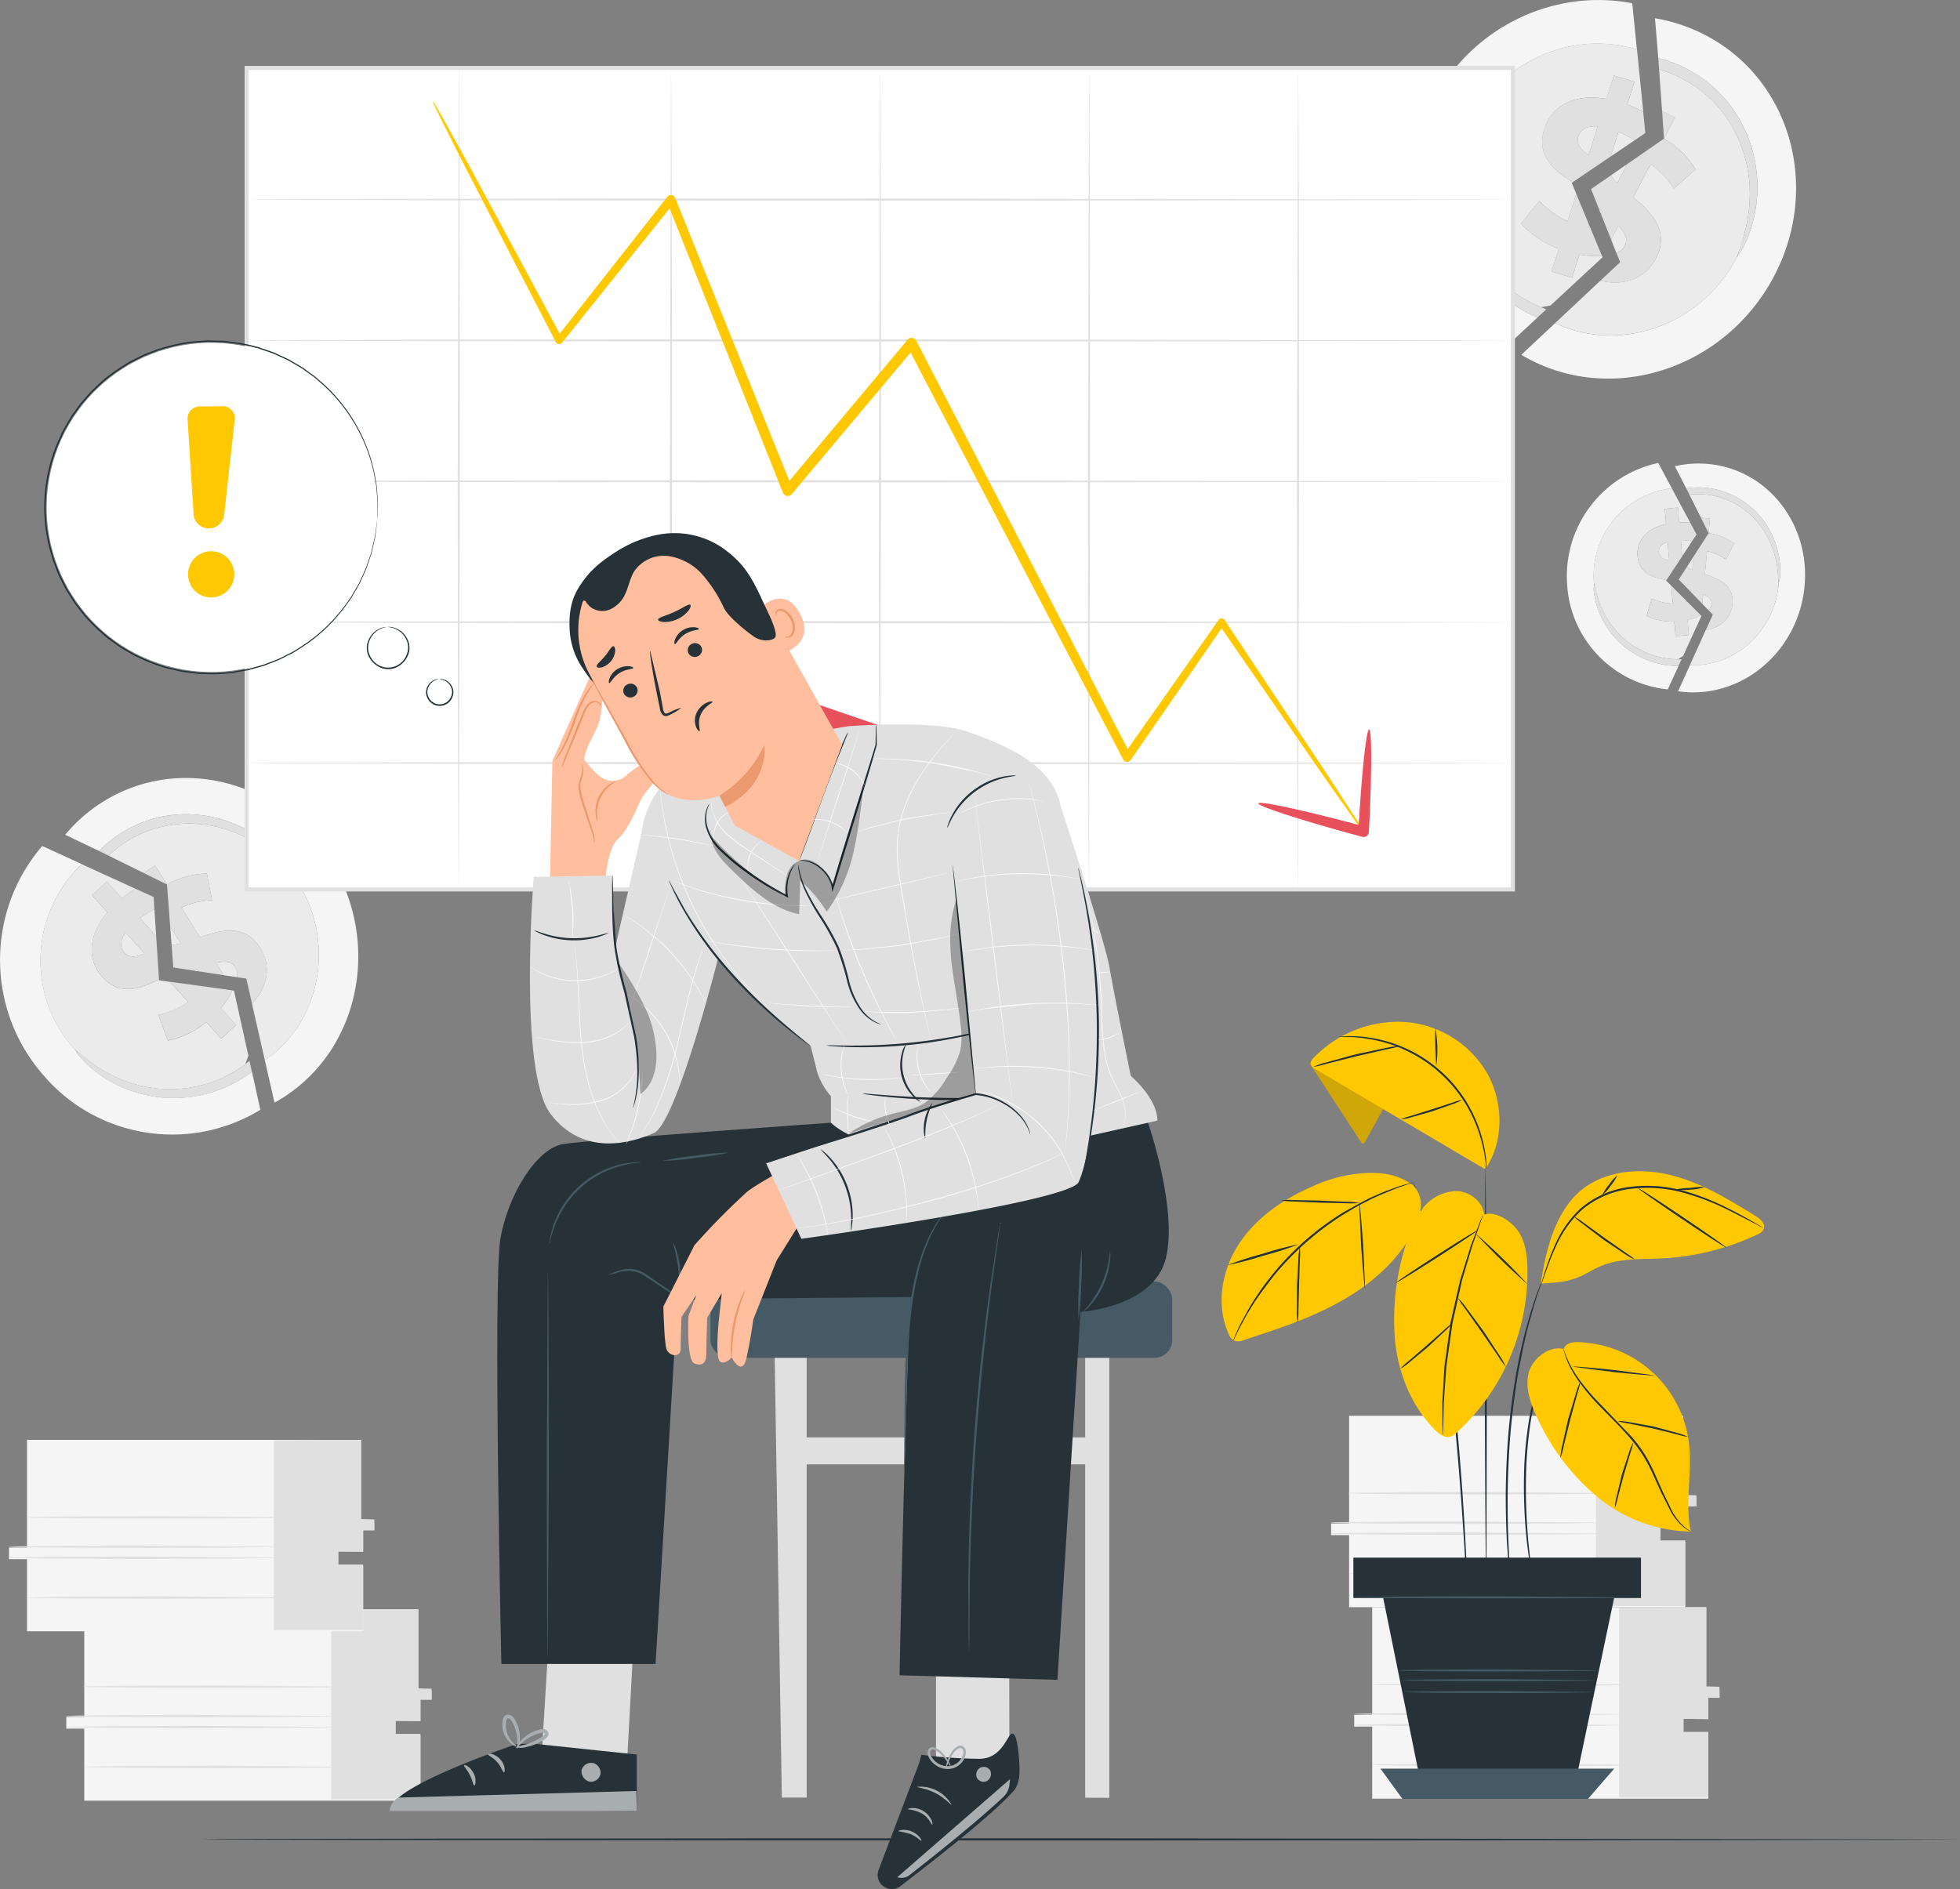 <svg xmlns="http://www.w3.org/2000/svg" xmlns:xlink="http://www.w3.org/1999/xlink" width="416.079" height="401.121" xmlns:v="https://vecta.io/nano"><rect width="100%" height="100%" fill="#808080" stroke="none"/><style><![CDATA[.B{fill:#e0e0e0}.C{fill:#263238}.D{fill:#f5f5f5}.E{fill:#ffc800}.F{fill:#ebebeb}.G{fill:#455a64}.H{fill:#eb996e}.I{fill:#ffbe9d}]]></style><path d="M17.89 341.7v22.865h-3.817v2.482h3.817v15.3H89.25v-13.923h-5.284v-3.033h5.285v-4.55h2.35v-2.068h-2.8V341.7z" class="D"/><g class="B"><path d="M70.3 341.757v40.327h18.95V368.16h-5.286v-2.778l5.286.094v-4.55h2.4l-.046-2.35-2.8-.07V341.7z"/><use xlink:href="#B"/><path d="M71.65 364.385c0 .14-12.912.254-28.836.254s-28.84-.113-28.84-.254 12.9-.253 28.84-.253l28.836.253zm3.704-6.25c0 .14-12.912.253-28.837.253s-28.842-.112-28.842-.253 12.9-.253 28.84-.253l28.84.253z"/><use xlink:href="#C"/></g><path d="M5.73 305.737V328.6H1.913v2.482H5.73v15.3h71.36v-13.918h-5.286v-3.028h5.286v-4.55h2.35v-2.067h-2.8v-17.083z" class="D"/><g class="B"><path d="M58.14 305.807v40.33h18.95V332.2h-5.286v-2.773l5.286.094v-4.554h2.395l-.046-2.35-2.8-.07v-16.82z"/><use xlink:href="#B" x="-12.16" y="-35.949"/><use xlink:href="#B" x="-12.16" y="-38.272"/><use xlink:href="#D"/><path d="M63.55 339.218c0 .14-12.913.253-28.837.253s-28.84-.113-28.84-.253 12.91-.254 28.84-.254l28.837.254z"/></g><path d="M291.295 341.266v22.865h-3.815v2.482h3.818v15.3h71.358V368h-5.285v-3.033h5.285v-4.55h2.35v-2.068h-2.79v-17.074z" class="D"/><g class="B"><path d="M343.703 341.333v40.327h18.95v-13.924h-5.283v-2.778l5.286.094v-4.55h2.395l-.046-2.35-2.8-.07v-16.817z"/><path d="M345.053 366.283c0 .14-12.912.254-28.837.254s-28.84-.113-28.84-.254 12.9-.253 28.84-.253l28.837.253z"/><use xlink:href="#D" x="281.86" y="41.775"/><use xlink:href="#D" x="285.564" y="35.515"/><use xlink:href="#C" x="273.404" y="-0.424"/></g><path d="M286.394 300.617v22.865h-3.818v2.482h3.818v15.3h71.358V327.34h-5.286v-3.032h5.286v-4.55h2.35v-2.068h-2.8v-17.074z" class="D"/><g class="B"><path d="M338.802 300.684v40.327h18.95v-13.924h-5.286v-2.778l5.286.094v-4.55h2.395l-.046-2.35-2.8-.07v-16.817z"/><use xlink:href="#C" x="264.442" y="-49.534"/><use xlink:href="#C" x="264.442" y="-51.856"/><use xlink:href="#C" x="268.146" y="-58.108"/><use xlink:href="#D" x="281.019" y="11.91"/></g><path d="M383.052 124.738c1.387-13.372-7.8-25.116-20.526-26.23a22.21 22.21 0 0 0-6.975.491l2.408 4.686.534-.07c1.952-.23 3.93-.122 5.844.318a17.06 17.06 0 0 1 2.712.866c1.667.694 3.215 1.645 4.587 2.82 1.25 1.072 2.35 2.31 3.262 3.682.797 1.2 1.45 2.508 1.947 3.87.726 1.988 1.09 4.1 1.076 6.206.06.78-.04 1.56-.293 2.3-.024.19-.035.384-.055.58-1.034 9.96-9.386 17.415-18.818 16.952l-2.522 5.57a22.22 22.22 0 0 0 1.273.151c12.72 1.118 24.16-8.818 25.546-22.19z" class="D"/><path d="M358.3 125.032l.552.57.034-.37-.586-.2zm1.22-6.855l-1.407 2.18a4.94 4.94 0 0 0 1.153.643zm3.828 10.103c.1-1-.653-1.612-1.8-2.13l-.184 2.05 1.3 1.34c.393-.306.638-.764.675-1.26zm14.045-6.867a20.1 20.1 0 0 0-1.437-5.846 18.62 18.62 0 0 0-1.975-3.564 17.51 17.51 0 0 0-3.138-3.356c-.635-.523-1.3-.995-2.02-1.413a15.49 15.49 0 0 0-2.287-1.136 16.13 16.13 0 0 0-2.518-.784 17.81 17.81 0 0 0-2.692-.374c-.9-.042-1.803-.017-2.7.076l2.465 4.93 1.9.137-.283 3.14a11.76 11.76 0 0 1 5.393 2.158l-1.685 3.443a10.67 10.67 0 0 0-4.049-1.8l-.44 4.9c2.967.967 6.208 2.274 5.843 6.334-.242 2.7-2.136 4.928-5.663 5.528l-3.364 7.43c9.46.465 17.836-7.037 18.827-17.043l-.026-.73c-.032-.344-.057-1.04-.15-2.032z" class="F"/><g class="B"><path d="M358.633 105.014c.897-.093 1.8-.118 2.7-.076a17.75 17.75 0 0 1 2.692.374 16.1 16.1 0 0 1 2.518.784 15.49 15.49 0 0 1 2.287 1.136 15.77 15.77 0 0 1 2.015 1.415 17.51 17.51 0 0 1 3.138 3.356 18.62 18.62 0 0 1 1.975 3.564c.77 1.865 1.255 3.836 1.438 5.846a14.23 14.23 0 0 0 .224 2.255c.262-.73.36-1.512.302-2.3a17.61 17.61 0 0 0-1.078-6.2c-.496-1.36-1.15-2.66-1.947-3.87a18.22 18.22 0 0 0-3.262-3.682c-1.372-1.175-2.92-2.126-4.587-2.82a17.06 17.06 0 0 0-2.712-.866 17.27 17.27 0 0 0-6.375-.252v.005zm9.147 23.236c.365-4.06-2.876-5.367-5.843-6.334l.44-4.9a10.67 10.67 0 0 1 4.049 1.8l1.685-3.443a11.76 11.76 0 0 0-5.393-2.158l-3.2 4.956-.253 2.822a4.94 4.94 0 0 1-1.153-.643l-1.737 2.7 1.923 1.984.586.2-.034.37 2.52 2.6.184-2.05c1.138.518 1.88 1.12 1.8 2.13-.037.497-.282.954-.674 1.26l.928.958-1.485 3.28c3.53-.6 5.425-2.834 5.667-5.524z"/><path d="M361.096 109.945l1.622 3.276.283-3.14z"/></g><path d="M356.33 141.402c-.3 0-.6 0-.9-.017-.98-.05-1.957-.177-2.918-.384-1.816-.392-3.562-1.06-5.175-1.984a18.36 18.36 0 0 1-3.973-3.059 18.57 18.57 0 0 1-2.666-3.471 17.25 17.25 0 0 1-2.188-5.919 5.56 5.56 0 0 1-.107-2.317l-.045-.58c-.75-10.028 6.566-18.853 16.56-19.972l-.286-.533-2.61-4.863c-11.99 2.588-20.24 13.615-19.336 25.847.7 11.642 9.753 21.053 21.357 22.23l.22-.475 2.07-4.502z" class="D"/><path d="M338.362 123.765l.156.713.52 1.964c.543 1.95 1.385 3.806 2.494 5.5.76 1.15 1.647 2.2 2.64 3.165a18 18 0 0 0 3.791 2.759 17.42 17.42 0 0 0 4.835 1.767 17.32 17.32 0 0 0 2.7.336l.74.014 1.056-.693 3.9-8.5-.173-.173a10.24 10.24 0 0 1-2.778 1.008l.27 3.2-2.823.278-.265-3.138a12.51 12.51 0 0 1-5.877-1.19l1.112-3.68c1.394.655 2.906 1.02 4.445 1.07l-.32-3.792-.964-.965-.137-.138.088-.133c-2.92-.472-5.842-1.416-6.152-5.086-.252-2.994 1.675-5.795 6.06-6.78l-.272-3.224 2.823-.277.264 3.136a16.21 16.21 0 0 1 2.322.085l-3.915-7.292c-10.027 1.125-17.352 10.005-16.55 20.063zm19.778 3.958l-.234-.234.027.313c.075-.024.14-.053.207-.08zm-6-10.465c.085 1.008.95 1.473 2.2 1.786l-.335-3.972c-1.386.455-1.943 1.265-1.865 2.186zm4.968.837l2.088-3.164a11.76 11.76 0 0 0-2.377-.252z" class="F"/><path d="M352.798 139.636a17.42 17.42 0 0 1-4.835-1.767 18 18 0 0 1-3.791-2.759 18.71 18.71 0 0 1-2.641-3.165c-1.1-1.694-1.95-3.55-2.494-5.5-.148-.742-.358-1.47-.626-2.18-.14.762-.102 1.552.096 2.308a17.25 17.25 0 0 0 2.189 5.919 18.57 18.57 0 0 0 2.666 3.471 18.36 18.36 0 0 0 3.973 3.059 18.12 18.12 0 0 0 5.172 1.98 18.14 18.14 0 0 0 2.918.384l.9.017q.232-.5.464-1l.2-.423q-.748.03-1.484 0a17.32 17.32 0 0 1-2.707-.337zm-2.123-12.54l-1.112 3.68a12.51 12.51 0 0 0 5.877 1.19l.265 3.138 2.823-.278-.27-3.2a10.24 10.24 0 0 0 2.778-1.008l-2.893-2.898-.207.08-.027-.313-3.108-3.114.32 3.792a11.33 11.33 0 0 1-4.446-1.067zm5.57-19.322l-2.823.277.272 3.224c-4.386.984-6.312 3.785-6.06 6.78.3 3.67 3.232 4.614 6.152 5.086l3.326-5.04-.3-3.415c.8.003 1.595.088 2.377.252l.96-1.455-1.332-2.482a16.21 16.21 0 0 0-2.322-.085zm-4.1 9.485c-.078-.92.48-1.73 1.865-2.186l.335 3.972c-1.246-.313-2.1-.778-2.195-1.786z" class="B"/><path d="M70.43 183.12c-10.537-17.358-32.316-23.1-48.645-12.83a33.56 33.56 0 0 0-7.945 6.956l7.176 3.442.576-.573c1.076-1.023 2.232-1.96 3.456-2.8a27.8 27.8 0 0 1 3.867-2.157 25.73 25.73 0 0 1 4.055-1.432 24.78 24.78 0 0 1 4.094-.723 25.06 25.06 0 0 1 4-.071c2.484.148 4.936.637 7.286 1.455a28.06 28.06 0 0 1 5.876 2.878 26.78 26.78 0 0 1 6.959 6.486c1.337 1.826 1.85 2.975 1.75 3.04h-.02l.482.753c7.85 12.93 4.6 29.526-7.17 37.578l2.05 9.006a33.72 33.72 0 0 0 1.671-.981c16.327-10.272 21.02-32.67 10.484-50.028z" class="D"/><path d="M40.912 206.065l1.185.18-.3-.474q-.437.148-.885.293zm-4.788-9.367l.3 3.906a7.45 7.45 0 0 0 1.975-.279zm13.826 8.67c-.812-1.3-2.258-1.344-4.1-.93l1.65 2.635 2.8.428c.2-.727.067-1.502-.34-2.133zm10.636-21.086c-2.055-2.25-4.437-4.18-7.066-5.723-1.78-1.032-3.67-1.866-5.632-2.486a26.43 26.43 0 0 0-6.84-1.174c-1.24-.052-2.483-.007-3.717.135a23.52 23.52 0 0 0-3.789.721 24.43 24.43 0 0 0-3.745 1.357c-1.243.577-2.44 1.248-3.58 2.008a27.09 27.09 0 0 0-3.178 2.555l7.468 3.683 2.417-1.572 2.526 4.035a17.77 17.77 0 0 1 8.458-2.326l1.115 5.682a16.11 16.11 0 0 0-6.517 1.529l3.94 6.292c4.454-1.544 9.547-2.928 12.813 2.3 2.164 3.458 1.927 7.878-1.77 11.822l2.735 12.013c11.8-8.077 15.04-24.75 7.1-37.7l-.7-.853c-.355-.365-1.02-1.177-2.04-2.288z" class="F"/><g class="B"><path d="M23.038 181.675a27.17 27.17 0 0 1 3.178-2.555c1.14-.76 2.337-1.43 3.58-2.008a24.43 24.43 0 0 1 3.746-1.356 23.31 23.31 0 0 1 3.79-.72 23.87 23.87 0 0 1 3.717-.135 26.48 26.48 0 0 1 6.84 1.174 28.16 28.16 0 0 1 5.632 2.486 30.41 30.41 0 0 1 7.066 5.723 21.51 21.51 0 0 0 2.328 2.51c.005 0 .016.007.02 0 .1-.065-.413-1.214-1.75-3.04a26.78 26.78 0 0 0-6.957-6.483 28.06 28.06 0 0 0-5.876-2.878 27.06 27.06 0 0 0-7.286-1.455 25.06 25.06 0 0 0-4 .071 24.78 24.78 0 0 0-4.094.723 25.73 25.73 0 0 0-4.055 1.432 26.09 26.09 0 0 0-7.9 5.516v.01zm32.22 19.613c-3.266-5.218-8.36-3.834-12.813-2.3l-3.94-6.292a16.11 16.11 0 0 1 6.517-1.529l-1.115-5.682c-2.97.057-5.877.856-8.458 2.326l.675 8.883 2.272 3.627a7.45 7.45 0 0 1-1.975.279l.367 4.824 4.125.632q.447-.144.888-.293l.3.474 5.4.827-1.65-2.635c1.84-.414 3.287-.367 4.1.93.4.632.533 1.406.34 2.134l2 .3 1.207 5.3c3.695-3.936 3.932-8.357 1.768-11.815z"/><path d="M30.505 185.357l4.943 2.463-2.526-4.035z"/></g><path d="M53.482 227.567l-1.1.8a27.56 27.56 0 0 1-3.861 2.2 27.46 27.46 0 0 1-8.032 2.337 27.77 27.77 0 0 1-7.574-.055 28.06 28.06 0 0 1-6.376-1.742 26.08 26.08 0 0 1-8.037-5.126c-1.636-1.56-2.334-2.607-2.243-2.69h.02l-.6-.657c-10.058-11.383-9.307-28.684 1.7-39.152l-8.412-3.85c-12.064 14.056-11.928 34.853.32 48.75 11.478 13.358 30.945 16.433 45.982 7.263l-.17-.772z" class="D"/><path d="M15.762 222.74l.838.717 2.42 1.9a29.74 29.74 0 0 0 8.025 4.346 28.09 28.09 0 0 0 6.068 1.4c2.356.263 4.735.216 7.08-.14 2.577-.4 5.08-1.162 7.432-2.287a26.05 26.05 0 0 0 3.562-2.066q.455-.318.9-.657l.64-1.8-3.054-13.8-.366-.05a15.49 15.49 0 0 1-2.422 3.75l3.24 3.6-3.143 2.912-3.183-3.534a18.91 18.91 0 0 1-8.16 3.933l-2.02-5.443a17.12 17.12 0 0 0 6.327-2.768l-3.847-4.27-2.332-.322-.015-.242c-3.945 2.1-8.323 3.63-12.046-.5-3.036-3.373-3.275-8.5 1.1-13.7l-3.27-3.63 3.143-2.9 3.18 3.532a24.7 24.7 0 0 1 2.872-2.017l-11.368-5.2C6.327 194 5.618 211.38 15.763 222.75zm27.416-13.292l-.494-.068.318.352.176-.284zm-16.763-7.123c1.023 1.135 2.488.906 4.278.14l-4.03-4.473c-1.25 1.812-1.183 3.293-.25 4.332zm6.74-3.527l-.375-5.713a17.76 17.76 0 0 0-3.09 1.866z" class="F"/><path d="M47.623 228.665c-2.35 1.125-4.855 1.896-7.432 2.287a27.2 27.2 0 0 1-7.08.14 28.09 28.09 0 0 1-6.068-1.4c-2.883-1.027-5.6-2.493-8.025-4.346a20.59 20.59 0 0 0-2.742-2.052h-.02c-.1.084.607 1.13 2.243 2.7a26.08 26.08 0 0 0 8.037 5.126c2.048.83 4.187 1.416 6.373 1.745a27.77 27.77 0 0 0 7.574.055 27.46 27.46 0 0 0 8.032-2.337 27.56 27.56 0 0 0 3.861-2.2l1.1-.8q-.18-.816-.362-1.637l-.152-.687q-.873.717-1.784 1.355a26.05 26.05 0 0 1-3.555 2.061zM33.62 215.5l2.02 5.443a18.91 18.91 0 0 0 8.16-3.933l3.183 3.534 3.143-2.912-3.24-3.6a15.49 15.49 0 0 0 2.422-3.75l-6.128-.846-.176.284-.318-.352-6.584-.9 3.847 4.27a17.12 17.12 0 0 1-6.328 2.771zm-10.94-28.327l-3.143 2.9 3.27 3.63c-4.38 5.186-4.14 10.316-1.1 13.7 3.723 4.134 8.1 2.6 12.046.5l-.598-9.108-3.464-3.847a17.76 17.76 0 0 1 3.09-1.866l-.174-2.622-3.87-1.77a24.7 24.7 0 0 0-2.872 2.017zm3.73 15.153c-.934-1.038-1-2.52.25-4.332l4.03 4.473c-1.786.764-3.25.992-4.274-.14z" class="B"/><path d="M376.384 59.06C386.668 40.034 380.23 16.924 362 7.443c-3.347-1.74-6.948-2.943-10.67-3.56l.7 8.447.837.222c1.518.44 2.998 1 4.428 1.672 1.416.69 2.775 1.5 4.064 2.395a27.4 27.4 0 0 1 3.5 2.956c2.05 2.057 3.767 4.422 5.084 7.01 1.2 2.363 2.07 4.88 2.584 7.48a29.86 29.86 0 0 1 .516 6.95c-.143 3.402-.894 6.75-2.217 9.887-.958 2.212-1.738 3.3-1.853 3.245-.005 0 0-.016-.007-.02l-.433.85c-7.66 14.172-24.663 20.118-38.4 13.63l-7.175 6.73a36.96 36.96 0 0 0 1.8 1.008c18.226 9.48 41.34 1.74 51.625-17.285z" class="D"/><path d="M339.4 44.276l.47 1.187.277-.528q-.374-.326-.748-.66zm6.027-9.44l-3.43 2.378a7.95 7.95 0 0 0 1.319 1.665zm-.525 17.37c.755-1.444.02-2.8-1.352-4.268l-1.535 2.934 1.1 2.8a2.85 2.85 0 0 0 1.778-1.466zm25.104-1.57a32.39 32.39 0 0 0 1.458-9.575 29.9 29.9 0 0 0-.745-6.513 28.13 28.13 0 0 0-2.6-6.92 25.47 25.47 0 0 0-2.124-3.343 25.13 25.13 0 0 0-2.7-3.1 25.98 25.98 0 0 0-3.263-2.714c-1.2-.832-2.46-1.57-3.772-2.2a28.92 28.92 0 0 0-4.058-1.547l.632 8.846 2.747 1.376-2.35 4.493c2.74 1.58 5.04 3.824 6.7 6.523l-4.622 4.083a17.19 17.19 0 0 0-4.912-5.167l-3.665 7.008c3.817 3.263 7.83 7.2 4.8 13-2.014 3.85-6.206 6-11.82 4.735l-9.57 8.977c13.78 6.5 30.843.508 38.47-13.758l.4-1.1c.143-.52.533-1.568 1.004-3.102z" class="F"/><g class="B"><path d="M352.206 14.72c1.4.413 2.746.93 4.058 1.547a28.86 28.86 0 0 1 3.772 2.21 25.98 25.98 0 0 1 3.263 2.714 25.19 25.19 0 0 1 2.7 3.1 25.47 25.47 0 0 1 2.124 3.343 28.13 28.13 0 0 1 2.6 6.92 29.9 29.9 0 0 1 .745 6.513 32.39 32.39 0 0 1-1.458 9.575 22.77 22.77 0 0 0-1.053 3.489s0 .018.007.02c.114.057.895-1.033 1.853-3.245 1.323-3.137 2.074-6.485 2.217-9.887a29.86 29.86 0 0 0-.516-6.95 28.86 28.86 0 0 0-2.584-7.48 27.71 27.71 0 0 0-5.084-7.01 27.4 27.4 0 0 0-3.5-2.956 29.54 29.54 0 0 0-4.064-2.395c-1.7-.796-3.45-1.433-5.258-1.9l-.007.005.185 2.386zm-.686 40.17c3.038-5.8-.974-9.746-4.8-13l3.665-7.008c1.98 1.36 3.654 3.12 4.912 5.167l4.622-4.083a18.92 18.92 0 0 0-6.687-6.523l-7.8 5.4-2.112 4.04a8.01 8.01 0 0 1-1.32-1.665l-4.237 2.933 1.64 4.132q.374.334.748.658l-.277.528 2.146 5.412 1.535-2.934c1.372 1.47 2.107 2.824 1.352 4.268-.36.716-1.005 1.246-1.777 1.462l.8 1.994-4.226 3.964c5.6 1.27 9.8-.887 11.816-4.736z"/><path d="M352.84 23.567l.4 5.87 2.35-4.493z"/></g><path d="M326.408 67.4l-1.333-.58a29.27 29.27 0 0 1-4.1-2.366 29.25 29.25 0 0 1-6.471-6.125 29.55 29.55 0 0 1-4.025-6.992 29.86 29.86 0 0 1-1.83-6.8 27.77 27.77 0 0 1 .387-10.146c.555-2.344 1.14-3.548 1.267-3.51.005 0 .006.015.01.02l.278-.9c5.16-15.452 21.6-24.094 36.9-19.507l-.1-.968-.89-8.836c-18.934-3.634-38.3 7.52-44.637 26.528-6.103 17.743 1.552 37.295 18.08 46.18l.618-.573z" class="D"/><path d="M310.544 30.13l-.208 1.157-.436 3.24c-.393 3.236-.284 6.513.323 9.715a30.16 30.16 0 0 0 1.98 6.33 28.9 28.9 0 0 0 3.94 6.431c1.746 2.158 3.8 4.045 6.1 5.6a27.88 27.88 0 0 0 3.816 2.162q.54.247 1.1.475l2-.38 11.04-10.233-.15-.363a16.47 16.47 0 0 1-4.75-.209l-1.565 4.916-4.368-1.322 1.536-4.826a20.13 20.13 0 0 1-8.006-5.383l3.916-4.786c1.67 1.83 3.693 3.303 5.95 4.326l1.856-5.834-.96-2.317.214-.144c-4.05-2.5-7.814-5.7-6.017-11.344 1.465-4.6 6.053-7.585 13.176-6.35l1.578-4.96 4.367 1.323-1.535 4.825a26.42 26.42 0 0 1 3.4 1.554l-1.336-13.248c-15.353-4.6-31.844 4.107-36.953 19.646zm26.974 18.048l-.2-.5-.154.482.354.01zm-2.474-19.24c-.492 1.55.506 2.774 2.173 4.008l1.944-6.1c-2.34-.175-3.666.685-4.117 2.102zm6.868 4.3l5.05-3.418a18.81 18.81 0 0 0-3.378-1.835z" class="F"/><path d="M322.245 62.605a28.11 28.11 0 0 1-6.1-5.6 28.9 28.9 0 0 1-3.938-6.432 30.02 30.02 0 0 1-1.981-6.33c-.607-3.202-.716-6.48-.323-9.715a22.07 22.07 0 0 0 .411-3.624c-.005 0-.006-.018-.01-.02-.126-.037-.712 1.167-1.267 3.5a27.77 27.77 0 0 0-.387 10.146 29.86 29.86 0 0 0 1.83 6.8 29.55 29.55 0 0 0 4.025 6.992 29.25 29.25 0 0 0 6.471 6.125 29.27 29.27 0 0 0 4.1 2.366l1.333.58 1.86-1.724q-1.13-.415-2.207-.9c-1.327-.62-2.602-1.345-3.815-2.166zm4.557-19.95l-3.916 4.786a20.13 20.13 0 0 0 8.006 5.383l-1.536 4.826 4.368 1.322 1.565-4.916a16.47 16.47 0 0 0 4.75.209l-2.52-6.088c-.12 0-.232 0-.357-.01l.154-.482-2.707-6.54-1.858 5.835a18.27 18.27 0 0 1-5.95-4.325zm20.162-25.3l-4.367-1.323-1.578 4.96c-7.123-1.235-11.7 1.745-13.176 6.35-1.8 5.647 1.966 8.847 6.017 11.344l8.05-5.45 1.67-5.253a18.81 18.81 0 0 1 3.378 1.835l2.322-1.572-.148-1.464-.307-3.045a26.42 26.42 0 0 0-3.4-1.554zm-11.922 11.583c.45-1.417 1.778-2.277 4.117-2.1l-1.944 6.1c-1.666-1.236-2.664-2.46-2.173-4z" class="B"/><path fill="#fff" d="M52.356 14.416h268.806v174.438H52.356z"/><g class="B"><path d="M321.59 189.284H51.926V13.987H321.59zm-268.806-.856h267.947V14.846H52.785z"/><path d="M97.394 188.854c-.123 0-.223-39.213-.223-87.572l.223-87.58c.123 0 .224 39.2.224 87.58l-.224 87.572z"/><use xlink:href="#E"/><use xlink:href="#E" x="44.372"/><use xlink:href="#F"/><use xlink:href="#F" x="44.372"/><use xlink:href="#G"/><use xlink:href="#H"/><use xlink:href="#G" y="59.827"/><use xlink:href="#H" y="59.828"/><use xlink:href="#G" y="119.652"/></g><path d="M289.477 176.603a23.82 23.82 0 0 1-2.256-2.944l-6.14-8.707-22.39-32.447 1.267.01-19.918 28.855c-.185.27-.497.42-.823.402s-.618-.207-.77-.496l-.005-.01-45.918-87.883 1.848.2-4.88 5.823-21.416 25.522a1.1 1.1 0 0 1-1.551.139c-.14-.117-.25-.268-.317-.437L141.54 42.726l1.645.24-23.87 29.814a.79.79 0 0 1-1.109.123.81.81 0 0 1-.206-.252L98.67 35.303l-5.154-10.207-1.29-2.68c-.17-.296-.296-.616-.372-.95.232.25.425.534.574.842a112.73 112.73 0 0 1 1.487 2.577l5.527 10L119.4 71.91l-1.32-.122 23.6-30.02a.96.96 0 0 1 1.642.23v.01l24.93 61.8-1.868-.3 26.273-31.365c.395-.473 1.1-.536 1.572-.14.113.096.207.213.276.344l45.6 88.053-1.6-.1 20.192-28.67c.146-.206.383-.327.635-.324s.487.13.628.34l21.813 32.838 5.8 8.934a23.71 23.71 0 0 1 1.906 3.187z" class="E"/><path d="M290.645 154.876c.606.033.58 9.717-.052 21.788-.016.296-.148.573-.368.772s-.5.3-.806.285a1.24 1.24 0 0 1-.235-.037l-.668-.18c-11.975-3.23-21.55-6.33-21.39-6.927s10 1.537 21.972 4.767l.67.18-1.407 1.02c.667-12.068 1.68-21.7 2.284-21.668z" fill="#e8505b"/><g class="C"><path d="M287.4 330.85h60.842v8.36H287.4z"/><path d="M348.356 339.313h-61.05v-8.573h61.05zm-60.842-.208h60.633v-8.152h-60.633z"/><path d="M293.05 336.427l8.758 43.2h32.4l8.466-40.422z"/></g><path d="M293.05 375.544l4.67 6.422h39.386l5.57-6.422z" class="G"/><path d="M315.542 337.7c-.12 0-.273-20.015-.343-44.7l.1-44.706c.12-.006.273 20 .343 44.7l-.1 44.706zm13.558-50.1a2.14 2.14 0 0 1-.163.466l-.543 1.295-.4.933-.406 1.136-.468 1.3-.45 1.486a60.51 60.51 0 0 0-1.7 7.449 90.38 90.38 0 0 0-.943 9.315 125.66 125.66 0 0 0 .481 17.017l.537 5.14.154 1.4a2.13 2.13 0 0 1 .024.492 2.14 2.14 0 0 1-.111-.479l-.234-1.388-.675-5.13a111.99 111.99 0 0 1-.609-17.067 84.78 84.78 0 0 1 .981-9.361 56.4 56.4 0 0 1 1.8-7.473l.482-1.486.5-1.3.44-1.128.434-.923.62-1.266a2.05 2.05 0 0 1 .25-.427zm-1.556-16.188c-.046.225-.1.446-.194.66l-.633 1.86q-.2.6-.465 1.34-.227.75-.5 1.616l-1.135 3.955q-.3 1.107-.6 2.314-.275 1.218-.57 2.53l-1.124 5.612c-.67 3.975-1.26 8.37-1.67 13.006-.384 4.64-.552 9.072-.6 13.105-.012 4.032.04 7.667.2 10.714.053 1.525.15 2.9.23 4.1l.223 3.1q.094 1.23.15 1.96a4.1 4.1 0 0 1 .022.687 4.14 4.14 0 0 1-.109-.677q-.086-.73-.23-1.954c-.1-.85-.2-1.9-.3-3.1l-.294-4.114c-.205-3.05-.288-6.7-.3-10.733.037-4.042.193-8.487.578-13.14a155.68 155.68 0 0 1 1.707-13.038c.4-1.98.724-3.877 1.166-5.62q.3-1.312.6-2.533.334-1.205.64-2.313c.387-1.48.82-2.794 1.2-3.948q.282-.862.525-1.608l.5-1.332q.446-1.15.7-1.835a4.02 4.02 0 0 1 .282-.628zm-15.847 69.818a.99.99 0 0 1-.034-.234l-.058-.688-.18-2.65-.6-9.75c-.528-8.23-1.292-19.6-2.677-32.1a401.88 401.88 0 0 0-2.382-17.573l-1.332-7.623c-.428-2.385-.9-4.6-1.313-6.613-.4-2.022-.846-3.833-1.2-5.43a131.56 131.56 0 0 0-.978-4.086l-.632-2.58-.154-.674a.97.97 0 0 1-.038-.233.92.92 0 0 1 .08.222l.2.662.7 2.56 1.05 4.07 1.268 5.423 1.367 6.6c.483 2.38.908 4.937 1.373 7.626.876 5.387 1.7 11.33 2.418 17.6 1.387 12.518 2.1 23.9 2.552 32.136l.473 9.76.1 2.654.015.7a.93.93 0 0 1-.02.23z" class="C"/><path d="M315.05 257.904c-.264-2.836-3.13-4.974-5.978-5a9.41 9.41 0 0 0-7.243 3.931c-1.64 2.338-2.824 4.964-3.488 7.742-2.074 6.657-2.803 13.66-2.146 20.6.82 6.9 3.62 13.7 8.573 18.573.805.793 1.848 1.585 2.953 1.35a3.56 3.56 0 0 0 1.559-.962c9.81-8.98 15.265-21.76 14.962-35.058-.077-2.624-.422-5.356-1.876-7.542s-4.84-4.508-7.316-3.63" class="E"/><path d="M293.786 235.193q-2.007 3.632-4.012 7.264c-.093.17-.217.36-.4.375-.21.017-.368-.18-.484-.36q-5.3-8.137-10.6-16.274l2.443-1.384z" fill="#d1a609"/><path d="M315.296 248.28l-36.173-21.345c-.396-.172-.712-.5-.88-.888-.145-.535.257-1.052.643-1.45a24.93 24.93 0 0 1 19.331-7.594 22.09 22.09 0 0 1 17.479 10.869c3.5 6.238 3.606 14.487-.4 20.408" class="E"/><g class="C"><path d="M284.335 220.124c.155-.04.313-.06.473-.06l1.367-.066a27.26 27.26 0 0 1 5.019.4c11.263 1.9 20.4 10.166 23.413 21.183a27.17 27.17 0 0 1 .9 4.954c.037.35.055.702.055 1.054-.03.282-.124.553-.28.8.1-.603.13-1.22.056-1.827a30.79 30.79 0 0 0-1.023-4.887 29.55 29.55 0 0 0-23.172-20.967 30.76 30.76 0 0 0-4.966-.532c-1.185-.025-1.84-.006-1.843-.043z"/><path d="M310.398 233.55a8.72 8.72 0 0 1-1.83.83l-4.564 1.608-4.656 1.32c-.64.2-1.303.327-1.973.376a9.85 9.85 0 0 1 1.891-.672l4.606-1.438 4.593-1.483a9.81 9.81 0 0 1 1.932-.543zm-5.698-15.3a25.27 25.27 0 0 1 .2 8.086 76.16 76.16 0 0 1-.2-8.086zm-25.894 8.283a16.2 16.2 0 0 1 2.628-.925l6.483-1.763 6.576-1.383a16.26 16.26 0 0 1 2.761-.373 19.44 19.44 0 0 1-2.7.674l-6.535 1.5-6.5 1.637a19.37 19.37 0 0 1-2.713.633z"/></g><path d="M300.037 251.752c-3.11-2.36-6.4-2.824-10.3-2.67-3.907.26-7.73 1.247-11.275 2.9-6.1 2.67-11.833 6.608-15.477 12.182s-4.912 12.95-2.184 19.025a2.71 2.71 0 0 0 1.236 1.5 2.95 2.95 0 0 0 2.042-.156c6.937-2.263 13.923-4.547 20.3-8.092s12.184-8.47 15.607-14.915c.88-1.52 1.44-3.204 1.643-4.95.192-1.765-.388-3.528-1.59-4.834" class="E"/><g class="C"><path d="M300.097 251.02a2.46 2.46 0 0 1-.5.2l-1.453.5-1.053.35-1.23.48-2.97 1.23-1.7.775-1.8.925c-1.257.618-2.53 1.407-3.885 2.207a61.4 61.4 0 0 0-15.3 13.464l-2.684 3.573-1.147 1.67-.985 1.59c-.653 1-1.135 1.963-1.6 2.788l-.632 1.16-.482 1-.68 1.378c-.07.165-.16.323-.265.47a2.52 2.52 0 0 1 .185-.5l.608-1.414.45-1.02.6-1.18 1.55-2.833.968-1.613 1.132-1.693c.766-1.185 1.7-2.362 2.67-3.62a59.46 59.46 0 0 1 15.4-13.553l3.93-2.186 1.824-.908 1.722-.754c1.086-.505 2.118-.842 3.007-1.177l1.247-.447 1.068-.316 1.48-.423a2.44 2.44 0 0 1 .528-.122z"/><path d="M275.792 264.18c-2.476.95-5.002 1.764-7.567 2.44a73.09 73.09 0 0 1-7.689 2.022 73.09 73.09 0 0 1 7.568-2.438 73.19 73.19 0 0 1 7.688-2.023zm-.3 16.7a12.16 12.16 0 0 1-.167-2.358l.016-5.7.3-5.7c.023-.8.124-1.574.3-2.344a13.6 13.6 0 0 1 .01 2.362l-.175 5.685-.143 5.685c.022.8-.024 1.58-.14 2.36zm14.305-7.287c-.12.008-.5-4.087-.85-9.145l-.418-9.176c.12-.01.5 4.086.85 9.146l.418 9.175zm-17.807-18.718a13.43 13.43 0 0 1 2.426-.073l5.84.13 5.836.257a13.56 13.56 0 0 1 2.415.233 13.3 13.3 0 0 1-2.421.074l-5.845-.13-5.84-.257a13.45 13.45 0 0 1-2.411-.233zm34.34 49.825a2.02 2.02 0 0 1-.052-.484l-.064-1.392-.02-5.123.447-7.587 1.273-9.224 2.06-9.1 2.256-7.273 1.826-4.8.55-1.285a2.13 2.13 0 0 1 .219-.436 2.09 2.09 0 0 1-.138.468l-.473 1.312-1.693 4.836-2.162 7.277-2.018 9.064-1.3 9.188-.538 7.56-.117 5.1-.018 1.4c.007.163-.006.327-.037.487z"/><path d="M308.226 281.016a9.9 9.9 0 0 1-1.443 1.584l-3.78 3.515-3.98 3.3a9.93 9.93 0 0 1-1.758 1.223 11.1 11.1 0 0 1 1.564-1.46l3.9-3.378 3.856-3.413a11.2 11.2 0 0 1 1.653-1.36zm11.454 9.222a16.99 16.99 0 0 1-1.537-2.129l-3.574-5.216-3.65-5.166a16.96 16.96 0 0 1-1.462-2.18 14.63 14.63 0 0 1 1.707 2l3.76 5.1 3.476 5.3a14.67 14.67 0 0 1 1.28 2.292zm-6.002-29.004c.064.1-3.74 2.66-8.494 5.718s-8.665 5.454-8.73 5.354 3.738-2.66 8.495-5.72 8.663-5.46 8.728-5.353zm10.724 11.574c-3.932-3.438-7.67-7.092-11.2-10.943a141.62 141.62 0 0 1 11.2 10.943z"/></g><path d="M327.1 272.576l3.265-.27c2.317-.2 4.566-.878 6.593-2.018a26.32 26.32 0 0 1 3.073-1.543c4.037-1.62 8.54-1.33 12.884-1.548a53.35 53.35 0 0 0 20.5-5.241c.374-.17.686-.454.893-.8.67-1.222-.575-2.3-1.647-2.97-5.5-3.39-11.1-6.822-17.337-8.5s-13.318-1.4-18.64 2.264c-6.248 4.3-8.525 13.13-9.58 20.643" class="E"/><g class="C"><path d="M374.377 260.742a3.3 3.3 0 0 1-.553-.258l-1.548-.8-5.716-2.92a53.44 53.44 0 0 0-8.848-3.41c-3.723-1.067-7.62-1.383-11.467-.93a19.6 19.6 0 0 0-10.454 4.49c-2.316 2.152-4.168 4.754-5.444 7.646-1.147 2.447-1.853 4.53-2.368 5.953l-.58 1.647c-.06.195-.136.385-.23.566.03-.202.078-.4.145-.593l.5-1.674c.63-2.052 1.38-4.065 2.25-6.028 1.256-2.956 3.115-5.618 5.457-7.816 3.013-2.57 6.726-4.18 10.662-4.62 3.903-.462 7.86-.13 11.63.974 3.06.896 6.032 2.074 8.875 3.52 2.433 1.21 4.344 2.3 5.662 3.047l1.51.882a3.14 3.14 0 0 1 .517.334z"/><path d="M366.538 264.955c-.067.1-4.337-2.663-9.537-6.17s-9.362-6.43-9.3-6.53 4.337 2.663 9.538 6.17 9.366 6.43 9.3 6.528zm-4.556-12.925a10.36 10.36 0 0 1-3.109.559 10.52 10.52 0 0 1-3.171-.041c1.035-.187 2.083-.294 3.134-.32a20.82 20.82 0 0 1 3.146-.198zm-18.682-2.435c-.348.8-.82 1.538-1.4 2.2-.492.754-1.1 1.433-1.774 2.017.348-.8.82-1.538 1.4-2.2.492-.754 1.1-1.433 1.774-2.017zm3.817 17.875a11.38 11.38 0 0 1-2.055-1.114l-4.682-3.14-4.48-3.412a12.69 12.69 0 0 1-1.773-1.52 12.42 12.42 0 0 1 1.957 1.275l4.55 3.306 4.594 3.232a13.98 13.98 0 0 1 1.888 1.372z"/></g><path d="M331.907 286.447c-3.115-.822-6.827 2.207-7.47 5.363s.542 6.384 1.928 9.292a47.4 47.4 0 0 0 12.878 16.85c5.556 4.572 12.497 7.127 19.69 7.25-1.317-6.114.348-12.5-.386-18.715-1.332-11.272-10.276-20.128-21.56-21.348-1.987-.215-4.288-.527-5.08 1.31" class="E"/><g class="C"><path d="M358.936 325.197a1.99 1.99 0 0 1-.443-.206 8.06 8.06 0 0 1-1.165-.782 12.13 12.13 0 0 1-3.074-4.112l-1.594-3.17-1.676-3.7c-.604-1.36-1.29-2.683-2.06-3.96a31 31 0 0 0-2.834-3.854c-2.132-2.5-4.42-4.67-6.4-6.74-1.794-1.808-3.427-3.768-4.882-5.858a21.51 21.51 0 0 1-2.385-4.556l-.416-1.335a2 2 0 0 1-.1-.479c.04-.01.217.636.67 1.753a23.56 23.56 0 0 0 2.481 4.444 46.47 46.47 0 0 0 4.916 5.753l6.447 6.738a30.8 30.8 0 0 1 2.866 3.912c.772 1.293 1.46 2.634 2.06 4.015l1.64 3.717 1.54 3.18c.682 1.557 1.672 2.96 2.91 4.124.907.786 1.523 1.077 1.497 1.115z"/><path d="M342.83 320.12a9.3 9.3 0 0 1 .286-2.1l1.183-4.96 1.58-4.85a9.3 9.3 0 0 1 .851-1.937 11.56 11.56 0 0 1-.56 2.036l-1.453 4.868-1.3 4.9a11.37 11.37 0 0 1-.586 2.032zm15.515-15.012a12.84 12.84 0 0 1-2.194-.5l-5.257-1.295-5.3-1.083c-.746-.097-1.482-.26-2.2-.485.753-.02 1.506.042 2.246.182l5.35.963 5.247 1.424c.728.2 1.435.456 2.107.794zm-27.07 4.36a12.66 12.66 0 0 1 .337-2.427l1.3-5.763 1.7-5.66a12.7 12.7 0 0 1 .892-2.28c-.135.806-.336 1.6-.6 2.372l-1.564 5.68-1.4 5.717a14.95 14.95 0 0 1-.635 2.363zM351.2 292.03c-.013.12-3.9-.2-8.682-.7l-8.638-1.133c.012-.118 3.9.2 8.684.7l8.636 1.133z"/></g><path d="M348.352 339.174c0 .12-13.665.217-30.52.217s-30.523-.1-30.523-.217 13.663-.217 30.523-.217l30.52.217zm-9.507 17.586c0 .12-9.208.217-20.564.217s-20.566-.1-20.566-.217 9.206-.217 20.566-.217l20.564.217zm-.358 2.516c0 .12-9.047.217-20.205.217s-20.208-.1-20.208-.217 9.046-.217 20.208-.217l20.205.217zm.717-4.588c0 .12-9.524.217-21.27.217s-21.272-.1-21.272-.217 9.52-.217 21.272-.217l21.27.217z" class="G"/><path d="M416.078 390.56c0 .123-83.562.223-186.616.223-103.1 0-186.634-.1-186.634-.223s83.544-.224 186.634-.224l186.616.224z" class="C"/><g class="B"><path d="M164.44 287.435l1.533 94.248h5.274v-94.248zm65.924-1.875v96.148l5.126.03V285.56z"/><path d="M166.038 305.21h64.985v5.72h-64.985z"/></g><rect width="98.009" height="16.208" rx="3.754" x="150.831" y="272.104" class="G"/><path d="M116.745 187.37l.515-25.817 8-17.963s1.06-1.9 1.885-.93-.18 2.156-.18 2.156 1.84-.4 1.51 1.39l-.877 4.044s.37 2.063-1.56 5.7-2.063 5.254-2.063 5.254 2.43 3.4 4.35 4.22a4.31 4.31 0 0 0 4.973-1.1 26.12 26.12 0 0 1 4.773-3.04l2.47 2.918s-3.705 4.032-4.4 5.422-2.754 6.644-4.893 8.455-2.656 8.027-2.656 8.027-1.07 6.496-11.852 1.26z" class="I"/><path d="M119.205 162.933a16.16 16.16 0 0 1 .872-2.563l2.4-6.067 1.376-3.323a4.84 4.84 0 0 1 .849-1.384c.333-.365.77-.62 1.252-.73a1.51 1.51 0 0 1 1.186.217 1.41 1.41 0 0 1 .536.727c.14.5-.076.76-.083.74a1.58 1.58 0 0 0-.08-.679 1.24 1.24 0 0 0-1.489-.7 2.12 2.12 0 0 0-1.047.668c-.317.4-.57.83-.746 1.3l-1.34 3.328-2.52 6.018a16.29 16.29 0 0 1-1.166 2.448zm6.888-17.867c.064.056-.633.828-1.46 2.267a36.8 36.8 0 0 0-2.566 5.967 34.29 34.29 0 0 1-2.634 6.01 11.59 11.59 0 0 1-1.146 1.635c-.307.358-.486.546-.5.526-.064-.052.595-.854 1.382-2.317a44.55 44.55 0 0 0 2.488-6.009c.683-2.086 1.593-4.1 2.715-5.977a10.4 10.4 0 0 1 .652-.934 5.8 5.8 0 0 1 .548-.662c.322-.347.5-.528.532-.507zm.787 29.358c-.262-.44-.408-.94-.424-1.45-.294-2.512.817-4.98 2.9-6.428a3.02 3.02 0 0 1 1.367-.646c.03.064-.48.323-1.176.9a7.48 7.48 0 0 0-2.766 6.147l.108 1.478zm-.786 4.692a2.04 2.04 0 0 0-.009-.668 13 13 0 0 0-.485-1.8l-2.008-5.9a17.32 17.32 0 0 1-.772-3.38c-.043-.522.022-1.047.192-1.543l.385-1.242a4.2 4.2 0 0 0 .176-1.808c-.07-.427-.192-.645-.16-.663s.2.18.33.626a3.91 3.91 0 0 1-.04 1.923l-.334 1.262a3.49 3.49 0 0 0-.139 1.407 19.03 19.03 0 0 0 .789 3.283l1.883 5.93c.184.6.303 1.238.356 1.873.04.468-.14.717-.164.687z" class="H"/><path d="M116.327 350.805l-1.3 21.383 18.134 1.027 1.224-22.41z" class="B"/><path d="M113.585 370.278h-3.743s-26.73 8.87-26.885 13.866l52.227.378v-11.97z" class="C"/><g fill="#a8adaf"><path d="M125.913 374.347c1.05.286 1.716 1.314 1.548 2.388a2.05 2.05 0 0 1-2.354 1.555 2.25 2.25 0 0 1-1.626-2.537c.37-1.083 1.533-1.677 2.628-1.346m9.075 10.113l-.107-4.23-50.442 1.392a3.61 3.61 0 0 0-1.944 2.837zm-31.604-12.052c-.052.248 1.066.65 1.964 1.7.93 1.026 1.183 2.185 1.436 2.166.24.033.372-1.465-.77-2.752s-2.632-1.358-2.63-1.114zm-2.9 6.646c.233.047.55-1.237-.148-2.613s-1.9-1.9-2.006-1.68c-.138.213.66.94 1.213 2.077.58 1.126.686 2.2.94 2.216zm8.846-8.1a4.35 4.35 0 0 0 2.305-.082 10.39 10.39 0 0 0 2.39-.814 10.85 10.85 0 0 0 1.3-.743c.255-.15.484-.34.68-.563a.98.98 0 0 0 .067-1.2c-.238-.3-.6-.5-1-.484a3.04 3.04 0 0 0-.862.145 8.33 8.33 0 0 0-1.418.535 8.13 8.13 0 0 0-2.084 1.46c-1.04 1.022-1.377 1.872-1.3 1.914.1.07.6-.65 1.664-1.5a9.24 9.24 0 0 1 2.02-1.22 8.65 8.65 0 0 1 1.312-.449c.484-.143.9-.158 1.03.055.048.082.055.113-.042.26a2.33 2.33 0 0 1-.5.412 12.25 12.25 0 0 1-1.2.733 12.81 12.81 0 0 1-2.2.922 15.75 15.75 0 0 0-2.162.621z"/><path d="M109.818 371.327a3.67 3.67 0 0 0 .54-2.245 7.47 7.47 0 0 0-1.02-3.9c-.27-.612-.842-1.037-1.506-1.12-.418.022-.786.284-.943.672a3.11 3.11 0 0 0-.211.852 5.12 5.12 0 0 0 .045 1.553 5.31 5.31 0 0 0 1.057 2.352c.936 1.166 1.882 1.407 1.9 1.33.07-.115-.725-.525-1.45-1.65-.417-.65-.69-1.38-.795-2.145a4.75 4.75 0 0 1 0-1.334c.057-.49.23-.89.413-.847.23-.01.63.346.83.73.24.392.443.804.608 1.232.28.734.454 1.504.516 2.287.107 1.355-.107 2.204.016 2.234z"/></g><path d="M106.433 353.308s-1.8-80.984-.207-90.263 7.634-19.21 13.362-20.13 56.8-4.524 56.8-4.524h38.01l-9.714 36.906-46.44.422-14.428.33-4.65 77.258z" class="C"/><path d="M142.908 263.892a5.53 5.53 0 0 1 .686 1.621 21.02 21.02 0 0 1 .888 8.4 5.49 5.49 0 0 1-.332 1.728c-.14-.015.226-2.673-.13-5.93-.332-3.25-1.244-5.773-1.1-5.82zm-13.9 6.912a1.93 1.93 0 0 1 .586-.321 14.72 14.72 0 0 1 1.7-.65 7.9 7.9 0 0 1 2.7-.393 6.27 6.27 0 0 1 3.146 1.133l4.9 3.374a13.48 13.48 0 0 1 1.957 1.508 13.62 13.62 0 0 1-2.134-1.245l-4.974-3.26c-.865-.616-1.876-.996-2.933-1.1-.87-.042-1.744.055-2.585.286l-2.374.667zm-12.714 81.273c-.124 0-.223-18.384-.223-41.057l.223-41.06c.123 0 .224 18.38.224 41.06l-.224 41.057zm19.746-105.295c.01.1-1.585.1-4.038.73-6.495 1.655-11.78 6.365-14.17 12.627-.913 2.364-1.1 3.947-1.188 3.928-.007-.372.032-.743.115-1.106.175-.998.435-1.98.777-2.933a19.95 19.95 0 0 1 14.39-12.824 17.77 17.77 0 0 1 3-.435 4.6 4.6 0 0 1 1.113.012zm18.684-2.047a56.3 56.3 0 0 1-7 1.1 56.13 56.13 0 0 1-7.06.653 56.53 56.53 0 0 1 7-1.1 56.51 56.51 0 0 1 7.06-.653z" class="G"/><path d="M198.702 355.47v21.22L188.7 394.95c-.274.72-.236 1.524.104 2.216s.952 1.213 1.7 1.437h0a2.77 2.77 0 0 0 2.508-.458c4.54-3.52 21.183-16.556 21.235-18.548.06-2.306 0-24.715 0-24.715z" class="B"/><path d="M195.6 372.603l-.524 1.9-8.564 22.553a3 3 0 0 0 1.935 3.939h0c.927.283 1.933.1 2.7-.494 4.212-3.266 19.64-15.047 24.282-20.526.484-.78.796-1.65.918-2.56.3-2.006-.24-7.856-.918-8.888-1.43-2.18-1.735 4.933-7.595 4.933a107.48 107.48 0 0 1-12.234-.857z" class="C"/><path d="M190.48 398.6l23.935-20.83-.12 1.145a4.19 4.19 0 0 1-1.273 2.6c-1.928 1.836-7.365 6.8-19.952 16.638a2.78 2.78 0 0 1-2.59.449zm17.6-23.257c-.742.433-1.04 1.355-.7 2.14a1.62 1.62 0 0 0 2.115.7 1.78 1.78 0 0 0 .718-2.27 1.68 1.68 0 0 0-2.281-.486" opacity=".6" fill="#fff"/><path d="M197.902 387.443c-.16.06-.62-1.42-2.148-2.352-.95-.497-1.983-.8-3.05-.923-.016-.07.347-.243 1-.266 1.717-.003 3.282.983 4.02 2.533.258.6.258.993.187 1.008zm-2.304 3.417c-.14.1-.916-.867-2.272-1.414a22.96 22.96 0 0 0-2.6-.62c-.064-.146 1.3-.583 2.833.068 1.54.633 2.188 1.908 2.04 1.965zm6.376-7.68c-.14.115-1.325-1.383-3.358-2.42-2.018-1.068-3.924-1.176-3.9-1.357a7.6 7.6 0 0 1 7.27 3.776zm-1.138-7.478c-.053-.343-.03-.694.07-1.026a7.13 7.13 0 0 1 1.094-2.592 3.17 3.17 0 0 1 1.509-1.361 1.12 1.12 0 0 1 1.229.38c.252.37.36.82.3 1.266-.324 1.86-1.924 3.228-3.812 3.26a4.57 4.57 0 0 1-4.21-2.845 1.58 1.58 0 0 1 .064-1.318 1.1 1.1 0 0 1 1.2-.458 3.89 3.89 0 0 1 1.683 1.114 7.97 7.97 0 0 1 1.623 2.294 2.42 2.42 0 0 1 .317.977c-.594-1.092-1.346-2.1-2.23-2.965a3.63 3.63 0 0 0-1.491-.934c-.25-.073-.516.027-.656.245a1.09 1.09 0 0 0 .009.87c.646 1.458 2.083 2.405 3.678 2.424a3.42 3.42 0 0 0 3.276-2.72 1.32 1.32 0 0 0-.172-.893.61.61 0 0 0-.675-.22 2.85 2.85 0 0 0-1.3 1.13c-.697 1.026-1.207 2.168-1.507 3.372z" fill="#a8adaf"/><path d="M186.637 154.03l-13.418-4.595-22.884 8.385-1.747 3.208 23.058-2.51z" fill="#e8505b"/><path d="M226.9 252.175s-23.254 2.09-27.107 6.035-5.37 13.265-6.38 19.3-2.45 78.208-2.45 78.208l33.513.968 4.9-78.114s15.6-.954 18.135-11.454-3.812-28.738-3.812-28.738l-17.606 3.938z" class="C"/><path d="M229.614 265.344a62.34 62.34 0 0 1-.1 7.465c-.035 2.5-.22 4.977-.55 7.445a62.19 62.19 0 0 1 .1-7.465c.035-2.5.22-4.976.55-7.445zm6.014.203a6.9 6.9 0 0 1 0 2.174 16.96 16.96 0 0 1-4.217 9.483 6.85 6.85 0 0 1-1.615 1.456 21.23 21.23 0 0 0 5.833-13.112zm-43.65 46.597a2.79 2.79 0 0 1-.031-.577v-1.65l.045-6.065c.057-5.12-.01-12.2.52-20.014.5-7.805 1.906-14.86 3.962-19.6a26.73 26.73 0 0 1 1.506-3.123c.4-.776.854-1.523 1.358-2.236l.975-1.335a2.74 2.74 0 0 1 .363-.446 2.84 2.84 0 0 1-.291.5l-.9 1.377a20.88 20.88 0 0 0-1.284 2.258 28.25 28.25 0 0 0-1.433 3.125c-1.963 4.718-3.3 11.723-3.808 19.5-.53 7.786-.514 14.867-.65 19.986l-.186 6.065-.084 1.648a2.82 2.82 0 0 1-.062.578zm13.75 38.454a.94.94 0 0 1-.026-.235l-.03-.693-.068-2.662-.06-9.794c.037-8.27.36-19.7 1.274-32.286s2.262-23.946 3.425-32.134l1.482-9.68.454-2.623.13-.68c-.058-.02-.1-.082-.075-.14s.073-.097.134-.088.104.063.1.124-.053.1-.114.112l-.085.687-.37 2.636-1.34 9.7c-1.083 8.194-2.37 19.544-3.293 32.124a554.79 554.79 0 0 0-1.4 32.257l-.112 13.145a.98.98 0 0 1-.025.232z" class="G"/><path d="M172.382 245.125s-11.375 5.87-13.943 8.073a152.23 152.23 0 0 0-11.008 11.192l-6.605 13.026s.162 7.14.617 8.89c.437 1.686 3.052 2.117 3.052.1s.184-6.788.184-6.788l3.12-4.587-1.65 4.4s-.466 9.428 1.285 10.09c1.71.647 2.51-.153 2.51-2.17s.185-7.574.185-7.574l3.08-5.173-.637 5.93s-.734 7.338.184 8.44 2.568-.734 2.568-.734 2.2 4.22 3.12.184 1.468-8.256 1.468-8.256l4.954-12.52 4.77-7.663 8.073-2.935s1.65-10.274-5.323-11.925z" class="I"/><path d="M158.158 273.946a14.8 14.8 0 0 1-.68 2.068 38.2 38.2 0 0 0-2.036 10.216 14.75 14.75 0 0 1-.165 2.171 8.26 8.26 0 0 1-.151-2.182 28.35 28.35 0 0 1 2.056-10.316 8.26 8.26 0 0 1 .976-1.957z" class="H"/><g class="B"><path d="M180.227 154.186s18.06-1.354 25.058 1.13 18.06 6.547 19.867 15.8c0 0 9.48 28.9 10.384 34.314s4.515 23.027 4.515 23.027 5.644 4.74 5.644 9.482l-34.314 7.676s-26.187.9-34.992-7.224v-5.644a14.3 14.3 0 0 1-2.934-5.192l-1.355-5.418s-17.383-14.22-19.643-18.736-16.254-26.64-16.254-26.64.677-9.48 9.48-14 34.543-8.575 34.543-8.575z"/><path d="M152.46 203.4l-.318 1.24c-1.62 6.243-9.05 34.035-13.323 35.934-4.816 2.14-14.962 5.083-21.918-4.013s-3.6-50.373-3.6-50.373l16.712-.3.514 15.62 5.68-24.75 17.863 21.54z"/></g><g class="C"><path d="M186 153.817a7.17 7.17 0 0 1 .07 1.143l.06 3.224-.005.02c-1.1 4.017-3.074 10.6-5.383 18.014l-3.8 12.432-.23.776-.13-.8a6.87 6.87 0 0 0-1.794-3.585 7.47 7.47 0 0 0-2.554-1.8 8.82 8.82 0 0 0-2.67-.607 2.92 2.92 0 0 1 .729-.033 6.66 6.66 0 0 1 2.021.442 7.51 7.51 0 0 1 2.691 1.787 7.1 7.1 0 0 1 1.942 3.733l-.36-.022c1-3.565 2.3-7.856 3.72-12.46l5.556-17.918.06-3.208a6.88 6.88 0 0 1 .069-1.137zm-5.976 1.653a5.59 5.59 0 0 1-.381 1.076l-1.16 2.877c-.98 2.427-2.294 5.8-3.682 9.543l-3.5 9.615-1.1 2.906a5.62 5.62 0 0 1-.457 1.046 5.58 5.58 0 0 1 .293-1.1l.955-2.952a311.77 311.77 0 0 1 3.39-9.667c1.4-3.754 2.753-7.1 3.8-9.5l1.292-2.824a5.58 5.58 0 0 1 .541-1.01zm-29.412 15.205c.043.022-.25.436-.482 1.285a6.89 6.89 0 0 0 .071 3.665c.558 1.76 1.556 3.35 2.9 4.615a49.05 49.05 0 0 0 5.23 4.38 65.6 65.6 0 0 0 8.83 5.5l-.26.2a9.14 9.14 0 0 1 .758-5.187 8.03 8.03 0 0 1 .732-1.259 1.7 1.7 0 0 1 .333-.39c.044.03-.4.6-.877 1.73a9.32 9.32 0 0 0-.59 5.048l.057.345-.316-.156a59.38 59.38 0 0 1-8.933-5.46c-1.862-1.35-3.62-2.838-5.26-4.452a10.92 10.92 0 0 1-2.913-4.82 6.75 6.75 0 0 1 .068-3.8c.1-.33.253-.646.432-.944.132-.2.206-.3.22-.3zM187.03 217.5a1.39 1.39 0 0 1-.392-.085c-.37-.107-.726-.252-1.065-.432a9.09 9.09 0 0 1-3.141-2.806 17.65 17.65 0 0 1-2.567-5.7c-.583-2.46-1.33-4.88-2.24-7.24-1.074-2.3-2.308-4.5-3.693-6.617a47.2 47.2 0 0 1-3.027-5.454 17.82 17.82 0 0 1-1.306-4c-.07-.375-.12-.754-.152-1.135a1.34 1.34 0 0 1-.015-.4 15.08 15.08 0 0 1 .338 1.5 19.97 19.97 0 0 0 1.424 3.907 50.04 50.04 0 0 0 3.1 5.37 50.98 50.98 0 0 1 3.753 6.657 52.57 52.57 0 0 1 2.225 7.305 17.98 17.98 0 0 0 2.428 5.626 9.4 9.4 0 0 0 2.967 2.837c.85.485 1.387.624 1.372.668zm23.626.915c-.43.182-.876.327-1.33.435l-3.695.952a99.92 99.92 0 0 1-25 2.53c-1.6-.046-2.912-.114-3.8-.192-.467-.014-.933-.068-1.4-.16.465-.044.934-.05 1.4-.015a160.78 160.78 0 0 0 3.806.051 119.11 119.11 0 0 0 24.923-2.522l3.72-.8a8.52 8.52 0 0 1 1.378-.267zm4.316 14.505c-.4.096-.826.153-1.246.17l-3.413.26a141.31 141.31 0 0 1-11.3.194 141.46 141.46 0 0 1-11.272-.7c-1.437-.15-2.6-.294-3.4-.413a6.74 6.74 0 0 1-1.236-.227 6.88 6.88 0 0 1 1.255.054l3.407.27a210.58 210.58 0 0 0 11.254.57 207.89 207.89 0 0 0 11.266-.063l3.416-.118a6.87 6.87 0 0 1 1.259.001z"/><path d="M195.4 233.968a4.75 4.75 0 0 1-1.62-1.224 9.39 9.39 0 0 1-2.31-9.175 4.72 4.72 0 0 1 .848-1.844c.068.032-.273.727-.54 1.923-.733 3.148.1 6.456 2.236 8.882.803.927 1.433 1.377 1.388 1.438zm-23.3-11.83c-.143-.07-.278-.155-.4-.256l-1.1-.8-1.73-1.295-2.228-1.795a103.7 103.7 0 0 1-11.943-11.472 79.81 79.81 0 0 1-9.693-13.427 60.48 60.48 0 0 1-2.3-4.466l-.54-1.255a1.92 1.92 0 0 1-.16-.45c.097.127.18.265.242.412l.614 1.217 2.415 4.384a86.89 86.89 0 0 0 9.755 13.289 116.44 116.44 0 0 0 11.81 11.525l2.18 1.842 1.68 1.352 1.052.87c.128.094.244.203.345.325zm-37.685 13.103c-.04-.01.14-.688.373-1.926a30.01 30.01 0 0 0 .5-5.3c.001-2.637-.226-5.27-.678-7.868l-2.083-9.475a69.72 69.72 0 0 1-2.095-9.514c-.357-2.983-.42-5.68-.476-7.942l-.017-5.357.033-1.456a2.2 2.2 0 0 1 .042-.508 2.17 2.17 0 0 1 .048.508l.05 1.455.16 5.35.57 7.9c.497 3.196 1.206 6.355 2.12 9.457l2.055 9.52a43.71 43.71 0 0 1 .588 7.94 26.85 26.85 0 0 1-.644 5.33c-.118.624-.3 1.1-.375 1.4a2.24 2.24 0 0 1-.17.477zm-5.165-37.2c.012.03-.2.135-.57.3-.536.234-1.088.43-1.65.6a18.7 18.7 0 0 1-11.418-.35 12.84 12.84 0 0 1-1.611-.689c-.368-.192-.563-.3-.55-.34.032-.07.863.3 2.26.728a21.48 21.48 0 0 0 11.238.344l2.3-.584z"/></g><path d="M202.492 192.95l4.816 39.06-44.68 14.98 7.49 16.052s56.94-7.855 58.858-12.04c1.6-3.466 2.943-12.04 2.943-12.04l-.665-48.716s-10.036-31.812-18.327-28.87-12.085 18.198-10.437 31.57z" class="B"/><g class="C"><path d="M218.736 241.005c-.405-1.344-1.082-2.6-1.99-3.66a13.32 13.32 0 0 0-3.72-3 14.41 14.41 0 0 0-5.891-1.843l.066-.007c-4.374 1.306-9.563 2.817-14.957 4.868-8.116 2.884-15.6 5.05-20.953 6.793l-6.335 2.085-1.718.58a3.37 3.37 0 0 1-.61.175 3.5 3.5 0 0 1 .578-.259l1.69-.66c1.475-.558 3.624-1.324 6.3-2.222l20.9-6.914c5.4-2.054 10.615-3.55 15-4.818l.034-.01h.033c2.126.202 4.18.87 6.02 1.953 1.43.804 2.696 1.867 3.737 3.134a9.02 9.02 0 0 1 1.553 2.726c.1.26.163.53.217.8a.99.99 0 0 1 .044.279z"/><path d="M202.208 183.63c.123-.013 1.33 10.875 2.694 24.314l2.248 24.362c-.124.013-1.328-10.873-2.693-24.317l-2.25-24.36zm26.692.653a3.77 3.77 0 0 1 .194.645l.473 1.872.677 2.98.784 3.97c.552 2.948 1.065 6.486 1.494 10.43a153.59 153.59 0 0 1 .766 12.881 156.18 156.18 0 0 1-.4 12.9c-.317 3.955-.73 7.506-1.2 10.47-.2 1.486-.466 2.818-.672 4s-.4 2.18-.593 3l-.42 1.885c-.04.222-.098.44-.176.65a3.98 3.98 0 0 1 .088-.669q.126-.713.337-1.9a78.4 78.4 0 0 0 .517-3.007c.177-1.177.424-2.507.606-3.994.427-2.963.807-6.508 1.1-10.454.262-3.947.42-8.3.367-12.864-.077-4.565-.357-8.908-.73-12.846-.4-3.935-.885-7.47-1.4-10.418-.223-1.48-.5-2.805-.717-3.976l-.6-3q-.244-1.18-.4-1.9a3.9 3.9 0 0 1-.106-.665zm-48.272 77.047c-.082-.012.092-1.082.065-2.8a20.11 20.11 0 0 0-.284-3.017 19.88 19.88 0 0 0-2.572-6.913 20.1 20.1 0 0 0-1.757-2.469l-1.886-2.085a2.51 2.51 0 0 1 .623.44 13.06 13.06 0 0 1 1.5 1.437 17.47 17.47 0 0 1 1.87 2.461 18.51 18.51 0 0 1 2.628 7.062c.155 1.02.22 2.052.193 3.084a13 13 0 0 1-.2 2.069c-.022.255-.082.505-.18.74zm35.004-96.63c.006.087-1.085.13-2.77.567-.982.26-1.94.605-2.86 1.033a17.35 17.35 0 0 0-5.882 4.48c-.657.775-1.245 1.606-1.756 2.484-.868 1.506-1.2 2.547-1.282 2.518a2.53 2.53 0 0 1 .186-.745 6.09 6.09 0 0 1 .313-.845 10.43 10.43 0 0 1 .507-1.082 15.29 15.29 0 0 1 1.717-2.6c1.623-1.98 3.688-3.553 6.028-4.6a15.23 15.23 0 0 1 2.958-.966c.388-.1.782-.156 1.178-.2.298-.048.598-.074.9-.078a2.54 2.54 0 0 1 .763.024zm-19.272 77.08a9.04 9.04 0 0 1 1.526-7.55c.12.066-.758 1.6-1.17 3.693-.434 2.1-.22 3.842-.357 3.857z"/></g><g fill="#fafafa"><path d="M221.674 170.155a.79.79 0 0 1-.188-.018l-.53-.087-1.954-.262a26.84 26.84 0 0 0-12.74 1.806l-1.8.795-.485.23a.75.75 0 0 1-.175.07.68.68 0 0 1 .158-.1l.47-.26c.407-.228 1.018-.522 1.786-.85a25.34 25.34 0 0 1 12.8-1.814c.656.074 1.308.18 1.953.32l.524.12c.062.01.122.027.18.052zm7.472 16.48a1.57 1.57 0 0 1-.267-.028l-.758-.117-2.793-.4a66.32 66.32 0 0 0-18.536.341l-2.776.493-.754.144a1.47 1.47 0 0 1-.266.038c.084-.032.17-.056.258-.073l.748-.178 2.77-.55a61.55 61.55 0 0 1 18.572-.342l2.788.448.754.15a1.41 1.41 0 0 1 .26.064zm3 15.112a1.58 1.58 0 0 1-.283-.027l-.8-.1-2.96-.37a81.12 81.12 0 0 0-19.628.219l-2.95.436-.8.128a1.7 1.7 0 0 1-.282.032l.275-.068.8-.16 2.946-.493a74.8 74.8 0 0 1 19.66-.22 55.18 55.18 0 0 1 2.957.427l.8.143c.1.013.18.033.266.06zm.882 11.645c-.095.006-.2.005-.284-.005l-.8-.05-2.98-.16c-2.517-.1-6-.158-9.838.037l-9.8.974-2.947.467-.8.132c-.093.02-.187.03-.282.033a1.8 1.8 0 0 1 .275-.07l.795-.165 2.94-.523a93.05 93.05 0 0 1 19.654-1.011l2.98.218.808.083a1.69 1.69 0 0 1 .28.04zm-.494 15.392a1.37 1.37 0 0 1-.26-.05l-.733-.175-2.7-.6a68.47 68.47 0 0 0-18.158-1.331l-2.76.2-.75.066c-.087.012-.175.016-.263.01a1.51 1.51 0 0 1 .259-.046l.747-.1 2.76-.267a63.28 63.28 0 0 1 18.188 1.333l2.7.667.724.208c.087.02.173.048.255.084zm-4.392 22.776s-.04-.1-.1-.292l-.26-.846a12.29 12.29 0 0 0-.448-1.323l-.7-1.713a20.78 20.78 0 0 0-1-2c-.366-.72-.85-1.433-1.337-2.2a28.18 28.18 0 0 0-8.434-8.11l-2.247-1.25a21.06 21.06 0 0 0-2.042-.921c-.626-.282-1.225-.45-1.74-.628a12.12 12.12 0 0 0-1.34-.4l-.855-.225-.3-.1a1.93 1.93 0 0 1 .3.056l.864.193c.458.094.9.217 1.353.368a18.22 18.22 0 0 1 1.755.606 20.17 20.17 0 0 1 2.06.906c.74.333 1.48.786 2.268 1.242 3.38 2.08 6.273 4.863 8.484 8.158.487.77.968 1.492 1.33 2.218a20.42 20.42 0 0 1 .986 2.024 18.4 18.4 0 0 1 .674 1.73 11.31 11.31 0 0 1 .419 1.337l.227.857a2.05 2.05 0 0 1 .079.303zm-20.397 5.4a1.1 1.1 0 0 1-.04-.235l-.076-.675-.336-2.475a41.88 41.88 0 0 0-5.721-15.331l-1.368-2.1-.385-.56c-.048-.062-.1-.13-.124-.2a1.27 1.27 0 0 1 .153.181l.412.54c.36.468.848 1.172 1.418 2.063a39.49 39.49 0 0 1 5.742 15.381l.28 2.488.042.68c.008.077.01.155.002.233zm-15.385 2.62a1.01 1.01 0 0 1 0-.22l.027-.624.012-2.292a38.41 38.41 0 0 0-3.481-14.619l-1.045-2.04-.305-.544a1.07 1.07 0 0 1-.1-.2.89.89 0 0 1 .127.178l.334.528a21.5 21.5 0 0 1 1.1 2.021 36.05 36.05 0 0 1 3.494 14.671 21.8 21.8 0 0 1-.07 2.3l-.06.623a.98.98 0 0 1-.032.218z"/><path d="M225.9 244.77a78.43 78.43 0 0 1-7.91 3.562c-6.5 2.533-13.15 4.717-19.892 6.543-7.894 2.16-15.133 3.76-20.413 4.7-5.277.957-8.58 1.274-8.58 1.274s.2-.04.595-.1l1.707-.246c1.482-.22 3.624-.557 6.257-1.056 5.27-.968 12.5-2.587 20.387-4.746a207.03 207.03 0 0 0 19.894-6.488l3.347-1.365c.972-.434 1.826-.767 2.5-1.1l1.562-.733c.355-.166.546-.245.546-.245zm-7.598-78.87s1.3 4.268 2.9 11.3c.824 3.5 1.638 7.724 2.478 12.414.786 4.7 1.544 9.886 2.146 15.352a246.89 246.89 0 0 1 1.135 15.463c.13 4.764.18 9.058.012 12.66l-.1 2.57-.156 2.288c-.1 1.43-.185 2.658-.308 3.66q-.158 1.46-.252 2.306l-.1.8s.016-.278.064-.807q.08-.848.217-2.3c.113-1 .2-2.23.278-3.66q.066-1.074.142-2.287c.042-.8.054-1.667.086-2.567.15-3.6.1-7.9-.05-12.65a254.98 254.98 0 0 0-1.148-15.45c-.6-5.462-1.354-10.645-2.132-15.343-.83-4.7-1.63-8.9-2.438-12.414-.376-1.76-.76-3.345-1.1-4.734l-.894-3.56q-.37-1.42-.588-2.244l-.2-.786zm-5.92 68.513l-.453.242-1.315.665-4.92 2.266c-4.187 1.846-10.057 4.2-16.586 6.654l-16.8 6.074-5.125 1.754-1.4.462-.5.15s.163-.07.48-.184l1.388-.494 5.1-1.807 16.8-6.122c6.534-2.454 12.4-4.788 16.6-6.6a162.45 162.45 0 0 0 4.942-2.212l1.33-.634c.3-.147.474-.214.474-.214zm-5.622-66.428c.05-.006 1.957 15.08 4.26 33.692l4.082 33.717c-.05.006-1.956-15.076-4.26-33.695l-4.082-33.714z"/><path d="M175.726 262.25c-.024-.06-.04-.12-.05-.184l-.107-.532-.4-1.95a45.14 45.14 0 0 0-4.734-12.212l-1-1.718-.28-.464a.74.74 0 0 1-.088-.169.77.77 0 0 1 .118.149l.308.448 1.06 1.692c2.233 3.8 3.837 7.935 4.747 12.247.172.826.3 1.5.356 1.965l.073.54a.73.73 0 0 1 .015.189zm2.316-60.44a1.8 1.8 0 0 1-.287.026l-.825.04-3.036.07c-2.564.027-6.108-.04-10.012-.322a122.59 122.59 0 0 1-9.955-1.133l-2.993-.5-.8-.16a1.73 1.73 0 0 1-.28-.067 1.77 1.77 0 0 1 .287.032l.815.125 3 .454a145.93 145.93 0 0 0 9.949 1.079 142.56 142.56 0 0 0 10 .374l3.86-.02a1.8 1.8 0 0 1 .288.01zm25.55-3.578a1.42 1.42 0 0 1-.243.081l-.7.2-2.6.656-8.723 1.64-8.835.866-2.688.1-.732.008a1.36 1.36 0 0 1-.255-.009 1.37 1.37 0 0 1 .254-.027l.73-.04 2.683-.156 8.817-.917 8.72-1.586 2.62-.6.712-.165a1.31 1.31 0 0 1 .249-.049zm-31.637-5.932a1.92 1.92 0 0 1-.3.02l-.866.022c-.752.02-1.84.013-3.186-.03a72.44 72.44 0 0 1-20.625-3.738 54.73 54.73 0 0 1-2.994-1.09l-.8-.324a1.9 1.9 0 0 1-.276-.125 1.87 1.87 0 0 1 .289.091l.815.292 3 1.035a77.57 77.57 0 0 0 20.591 3.731l3.18.088.865.01a1.88 1.88 0 0 1 .297.017zm29.895-7.12c.012.048-6.152 1.562-13.766 3.38l-13.8 3.207c-.01-.048 6.15-1.562 13.768-3.38l13.808-3.207zm-.4-12.618a.89.89 0 0 1-.2.036l-.57.07-2.093.254-6.857 1.148-6.75 1.676-2.57.763a.83.83 0 0 1-.2.045c.058-.034.12-.06.184-.08l.54-.2 2.006-.656 6.75-1.73 6.877-1.1 2.1-.2.572-.036a.84.84 0 0 1 .212.01zm9.183-7.746a1.5 1.5 0 0 1-.256-.057l-.723-.2-2.665-.7-8.9-1.77a90.21 90.21 0 0 0-9.045-.858l-2.754-.1-.75-.02a1.5 1.5 0 0 1-.261-.019c.086-.014.174-.02.26-.017l.75-.014 2.76.034a80.56 80.56 0 0 1 17.982 2.631l2.653.76.714.228a1.37 1.37 0 0 1 .245.093zm-30.897 11.962c-.024.023-.34-.327-.933-.8a9 9 0 0 0-5.443-1.906c-.753-.006-1.218.07-1.223.037a1.19 1.19 0 0 1 .322-.076 6.03 6.03 0 0 1 .9-.087c2.016-.05 3.98.638 5.525 1.934a6 6 0 0 1 .65.628 1.16 1.16 0 0 1 .202.261zm3.772-10.078c-.03.015-.222-.4-.634-1a8.78 8.78 0 0 0-4.454-3.34l-1.134-.33a1.1 1.1 0 0 1 .32.024c.288.04.573.102.852.185 1.868.546 3.475 1.75 4.523 3.4a5.46 5.46 0 0 1 .417.766 1.11 1.11 0 0 1 .11.304z"/><path d="M182.524 154.846c.047.015-1.9 6.212-4.35 13.84l-4.52 13.787c-.047-.013 1.9-6.2 4.35-13.842l4.52-13.786zM158.8 184.764c-.037-.1-.06-.188-.067-.286a4.28 4.28 0 0 1-.054-.8 6.14 6.14 0 0 1 2.248-4.623c.206-.17.428-.32.662-.45a.9.9 0 0 1 .266-.124c.017.03-.347.232-.846.67a6.58 6.58 0 0 0-2.2 4.53c-.04.665.025 1.078-.01 1.082zm-7.2-6.097a1.1 1.1 0 0 1-.084-.307 4.08 4.08 0 0 1-.082-.864 5.81 5.81 0 0 1 2.673-4.832c.244-.157.504-.287.775-.4a1.1 1.1 0 0 1 .3-.092c.015.034-.415.183-1 .587a6.1 6.1 0 0 0-2.616 4.729c-.023.717.08 1.162.044 1.168z"/><path d="M167.47 186.194c-.075-.033-.148-.073-.215-.12l-.6-.373-2.176-1.4-7.133-4.695a21.85 21.85 0 0 1-3.618-3.016 11.23 11.23 0 0 1-2.131-3.2 8.16 8.16 0 0 1-.644-2.512 4.95 4.95 0 0 1 0-.951c.02 0 0 .34.066.944a8.53 8.53 0 0 0 .691 2.468 11.36 11.36 0 0 0 2.135 3.138 22.18 22.18 0 0 0 3.6 2.981l7.1 4.737 2.144 1.45.578.4a1.28 1.28 0 0 1 .203.15zm13.62 27.513c-.06.016-.12.023-.18.02l-.522.027-1.92.05c-1.62.025-3.86.01-6.332-.092l-6.32-.438-1.908-.2-.517-.07a.71.71 0 0 1-.18-.037.7.7 0 0 1 .183 0l.52.037 1.912.154 6.315.386 6.324.144 1.92.007.522.006a.76.76 0 0 1 .182.016zm23.076.263a1.07 1.07 0 0 1-.21.05l-.6.1-2.232.322-7.415.6c-2.905.1-5.54.044-7.442-.062l-2.25-.16-.6-.06a.94.94 0 0 1-.21-.034c.07-.008.144-.008.215 0l2.862.127 7.43.01 7.408-.55 2.846-.338a.96.96 0 0 1 .209-.003zm-12.596 14.858a.66.66 0 0 1-.172.038l-.5.072-1.837.2c-4.057.333-8.14.157-12.152-.524-.77-.132-1.4-.254-1.813-.353l-.5-.114c-.058-.01-.115-.027-.168-.052a.65.65 0 0 1 .174.017l2.315.382a56.95 56.95 0 0 0 12.123.522l1.84-.14.5-.04c.06-.01.12-.015.18-.01zm12.555-1.228c0 .05-2.465.266-5.513.483l-5.527.3c-.004-.054 2.464-.266 5.514-.483l5.526-.3zm-16.185 10.88c-.152.013-.305.01-.456-.01l-1.237-.127a26.24 26.24 0 0 1-7.841-2.342l-1.1-.572a2.2 2.2 0 0 1-.388-.241 2.32 2.32 0 0 1 .42.18l1.125.52c2.5 1.115 5.113 1.9 7.806 2.332l1.226.183c.15.01.3.038.445.078z"/><path d="M197.65 220.825l-.686-2.66-1.656-7.3c-1.305-6.193-2.882-14.8-4.436-24.322-.363-2.327-.528-4.68-.494-7.036a25.06 25.06 0 0 1 1.024-6.485c1.1-3.55 2.792-6.896 4.978-9.906 1.445-2.04 3-3.992 4.687-5.847 1.18-1.32 1.87-2.012 1.87-2.012s-.156.188-.467.535l-1.352 1.523a66.73 66.73 0 0 0-4.636 5.873 34.43 34.43 0 0 0-4.923 9.88 24.98 24.98 0 0 0-1.007 6.443 41.82 41.82 0 0 0 .5 7.006c1.553 9.52 3.1 18.127 4.383 24.32l1.6 7.32q.3 1.244.465 1.983l.15.694zm-.012 11.163a1.94 1.94 0 0 1-.307-.3 8.19 8.19 0 0 1-.733-.912 11.01 11.01 0 0 1-1.944-7.331 8.12 8.12 0 0 1 .185-1.155 1.98 1.98 0 0 1 .118-.412c.035.007-.1.6-.176 1.578a11.77 11.77 0 0 0 1.921 7.25l.936 1.282zm-8.59 7.24a3.78 3.78 0 0 1-.453-.871 10.36 10.36 0 0 1-.783-4.65 3.73 3.73 0 0 1 .143-.97 9.03 9.03 0 0 1-.016.976 12.7 12.7 0 0 0 .774 4.6 9.01 9.01 0 0 1 .335.915zm-8.96-6.658a2.02 2.02 0 0 1-.219-.366c-.183-.342-.346-.695-.487-1.056-.952-2.4-1.177-5.028-.648-7.555a9.53 9.53 0 0 1 .3-1.123 1.9 1.9 0 0 1 .154-.4c.032.01-.156.587-.33 1.546-.454 2.508-.232 5.1.643 7.485l.587 1.47z"/><path d="M180.202 240.937a1.2 1.2 0 0 1-.073-.324l-.123-.894-.206-2.97.05-2.976.076-.9a1.2 1.2 0 0 1 .056-.327 9.94 9.94 0 0 1-.005 1.232v2.966l.154 2.962c.05.4.072.82.07 1.23zm-23.825-55.76c.04-.027 5.274 8.022 11.686 17.975l11.536 18.073c-.042.027-5.273-8.02-11.687-17.977l-11.535-18.07zm20.42 2.903a4.91 4.91 0 0 0 .115.343l.3.992 1.12 3.642c.972 3.067 2.428 7.268 4.292 11.8s3.8 8.553 5.254 11.416l1.767 3.376.486.915c.1.2.16.326.16.326s-.07-.1-.2-.308l-.516-.9a107.98 107.98 0 0 1-1.818-3.35c-1.5-2.85-3.435-6.86-5.307-11.406s-3.306-8.76-4.248-11.84l-1.065-3.66-.265-1c-.06-.23-.082-.353-.082-.353zm-15.6 23.944l-.373-.357-1.047-1.05-1.6-1.706-2.038-2.345-2.322-2.965-2.475-3.544c-3.614-5.544-6.434-11.567-8.378-17.893-.423-1.463-.846-2.848-1.138-4.172-.34-1.3-.58-2.55-.8-3.682-.24-1.127-.36-2.164-.5-3.068s-.224-1.687-.278-2.33l-.135-1.476c-.03-.337-.035-.515-.035-.515a10.12 10.12 0 0 0 .071.512l.168 1.47a33.78 33.78 0 0 0 .308 2.323c.153.902.274 1.934.52 3.057.22 1.13.465 2.364.8 3.67.3 1.32.725 2.7 1.15 4.158a72.28 72.28 0 0 0 8.359 17.853c.847 1.26 1.633 2.473 2.456 3.546.783 1.1 1.573 2.082 2.3 2.972.7.9 1.416 1.67 2.014 2.36a37.71 37.71 0 0 0 1.586 1.724l1.022 1.072a8.99 8.99 0 0 1 .353.383z"/><path d="M151.525 179.625c-.202-.018-.403-.05-.6-.1l-1.618-.327-5.358-.955-5.4-.717-1.64-.18a3.83 3.83 0 0 1-.6-.085 3.95 3.95 0 0 1 .607.016l1.647.124 5.412.667 5.357 1.008 1.608.382a3.85 3.85 0 0 1 .585.168zm-1.83 20.592l-.144.418-.44 1.2-1.44 4.437c-1.14 3.775-2.27 9.1-3.662 14.96-1.105 5.027-2.752 9.92-4.914 14.6a37.59 37.59 0 0 1-2.293 4.071c-.607.922-.98 1.406-.98 1.406s.076-.133.234-.377.4-.593.687-1.065a40.81 40.81 0 0 0 2.237-4.09 73.46 73.46 0 0 0 4.855-14.577c1.4-5.85 2.542-11.18 3.715-14.953a52.5 52.5 0 0 1 2.147-6.011zm-7.6-11.525c.046.015-1.833 5.876-4.2 13.086l-4.368 13.032c-.048-.016 1.832-5.874 4.2-13.088l4.368-13.03z"/><path d="M149.918 213.116c-.053-.072-.098-.15-.137-.23l-.363-.675-1.4-2.44a45.65 45.65 0 0 0-12.56-13.485 43.13 43.13 0 0 0-2.336-1.566l-.646-.4a1.5 1.5 0 0 1-.219-.153c.083.033.162.074.237.122l.665.382c.578.33 1.392.846 2.372 1.523a43.39 43.39 0 0 1 12.595 13.523l1.35 2.475.333.7c.043.078.08.16.1.245zm-5.672 16.814a1.06 1.06 0 0 1-.027-.231l-.04-.663a9.85 9.85 0 0 0-.09-1.046l-.194-1.376c-.206-1.188-.5-2.357-.906-3.495a22.43 22.43 0 0 0-4.471-7.571 21.99 21.99 0 0 0-2.623-2.482c-.388-.34-.78-.592-1.1-.834a12.37 12.37 0 0 0-.872-.584l-.56-.356c-.068-.04-.13-.084-.2-.135a16.85 16.85 0 0 1 2.812 1.81c.958.745 1.85 1.57 2.666 2.47a21.91 21.91 0 0 1 4.5 7.628 21.04 21.04 0 0 1 .876 3.528c.187 1.102.265 2.22.23 3.337zm-11.348 13.12a.56.56 0 0 1 .048-.16l.17-.443.616-1.63a44.7 44.7 0 0 0 2.5-11.185l.137-1.737.034-.473a.58.58 0 0 1 .025-.164.59.59 0 0 1 .01.166v.474l-.08 1.745c-.283 3.842-1.128 7.622-2.508 11.22a30.33 30.33 0 0 1-.671 1.613l-.2.43a.65.65 0 0 1-.08.146zm-11.078-43.5l.276 1.76.485 4.83c.34 4.086.356 9.758 1 15.972.305 2.92.85 5.808 1.63 8.637a34.27 34.27 0 0 0 2.622 6.671 26.32 26.32 0 0 0 2.62 4.065c.34.46.65.78.84 1.016l.3.358s-.45-.447-1.18-1.33a25.09 25.09 0 0 1-2.677-4.05c-1.126-2.127-2.02-4.368-2.668-6.686a52.58 52.58 0 0 1-1.649-8.663c-.644-6.23-.64-11.9-.947-15.982a95.31 95.31 0 0 0-.427-4.831l-.16-1.3c-.04-.298-.05-.457-.05-.457z"/><path d="M120.68 187.075a2.49 2.49 0 0 1 .136.456l.28 1.266a34.55 34.55 0 0 1 .585 8.519l-.106 1.3a2.54 2.54 0 0 1-.072.47 2.42 2.42 0 0 1 0-.476l.05-1.292-.08-4.26-.5-4.23-.224-1.273a2.44 2.44 0 0 1-.068-.471zm10.614 18.57a13.13 13.13 0 0 1-2.558 1.375 16.7 16.7 0 0 1-3.018.929 17.45 17.45 0 0 1-7.688-.146 16.56 16.56 0 0 1-2.981-1.042 13.1 13.1 0 0 1-2.5-1.47.89.89 0 0 1 .18.093l.5.295a7.88 7.88 0 0 0 .795.444l1.085.523a17.41 17.41 0 0 0 2.968 1c2.5.596 5.097.645 7.616.144a17.4 17.4 0 0 0 3-.884c.423-.146.78-.336 1.1-.482.278-.122.55-.26.8-.413l.507-.276c.057-.037.12-.068.183-.1zm2.704 10.95a6.53 6.53 0 0 1-.53.686 9.69 9.69 0 0 1-1.755 1.583 14.72 14.72 0 0 1-7.3 2.527 30.2 30.2 0 0 1-7.759-.549l-2.314-.46-.626-.14c-.074-.013-.146-.033-.216-.06a1.02 1.02 0 0 1 .223.026l.632.107 2.322.4a31.93 31.93 0 0 0 7.723.495 14.98 14.98 0 0 0 7.246-2.45 10.94 10.94 0 0 0 1.777-1.527l.576-.636zm.994 10.528c-.078.27-.174.534-.3.8a8.74 8.74 0 0 1-1.2 1.96 12.43 12.43 0 0 1-6.31 4.03 22.21 22.21 0 0 1-7.524.6l-2.28-.23-.617-.088a1.02 1.02 0 0 1-.214-.043 1 1 0 0 1 .218.008l.62.054 2.28.17a23.1 23.1 0 0 0 7.468-.646c2.434-.658 4.614-2.03 6.26-3.94.486-.584.9-1.225 1.232-1.9l.355-.76zm107.5 4.506c.02.046-2.3 1.016-5.178 2.167l-5.245 2c-.018-.046 2.3-1.016 5.18-2.167l5.244-2zm-4.682-12.524a2.46 2.46 0 0 1-.591.47 8.03 8.03 0 0 1-3.4 1.241c-.25.046-.503.053-.754.02a12.11 12.11 0 0 0 4.749-1.731zm-2.087-12.744c-.43.127-.874.197-1.322.207-.443.07-.893.08-1.338.028.872-.197 1.767-.276 2.66-.235zm-2.423-8.085c-.587-.263-1.12-.633-1.57-1.092a5.16 5.16 0 0 1 1.569 1.092z"/><path d="M230.688 190.18l.13.488.332 1.41 1.045 5.226a121.3 121.3 0 0 1 1.754 17.484c-.014 3.223.25 6.44.79 9.618.27 1.377.685 2.722 1.236 4.013l1.608 3.306c.865 1.57 1.332 3.328 1.36 5.12-.01.485-.083.967-.216 1.434a3.28 3.28 0 0 1-.168.477c-.01 0 .054-.166.134-.486a6.03 6.03 0 0 0 .18-1.426 11.1 11.1 0 0 0-1.4-5.064l-1.63-3.3a20.19 20.19 0 0 1-1.261-4.038c-.55-3.185-.822-6.413-.81-9.645-.163-5.855-.73-11.692-1.7-17.468a135.56 135.56 0 0 0-.987-5.233l-.3-1.417c-.07-.328-.097-.5-.097-.5z"/></g><path d="M131.018 204.113c2.203 3.003 4.138 6.195 5.78 9.538a25.13 25.13 0 0 1 2.563 10.774c-.037 2.985-.96 6.224-3.44 7.9a94.34 94.34 0 0 0-4.916-27.892m19.988-27.076c0 2.94 2.258 5.328 4.366 7.378 4.142 4.03 8.617 8.238 14.284 9.373l.245-7.137a30.03 30.03 0 0 1 5.614 6.6c2.758-3.792 4.696-8.117 5.7-12.7a100.97 100.97 0 0 0 2-13.866l-6.688 21.3a8.15 8.15 0 0 0-2.69-4.582 4.59 4.59 0 0 0-2.961-1.242c-1.7.172-3.125 1.32-3.663 2.933a12.72 12.72 0 0 0-.54 4.915 66.66 66.66 0 0 1-15.538-12.67m28.852 63.17a29.23 29.23 0 0 1 9.166-4.247c2.443-.65 5.038-1.008 7.16-2.38 1.896-1.424 3.477-3.225 4.642-5.3 1.297-1.74 2.275-3.695 2.9-5.775.32-1.68.366-3.404.133-5.1-.45-4.563-1.462-9.054-1.968-13.6s-.48-9.28 1.1-13.588l4.07 41.475-26.954 8.38" opacity=".3"/><path d="M161.083 129.36c.12-.16 5.314-5.547 8.748.93s-3.778 8.59-3.888 8.4-4.86-9.34-4.86-9.34z" class="I"/><path d="M166.62 135.2c.017-.036.155.02.392.005.33-.028.634-.182.852-.43a3.16 3.16 0 0 0-.036-3.19c-.277-.565-.678-1.06-1.172-1.45-.34-.346-.83-.502-1.31-.417a.65.65 0 0 0-.5.662c.01.228.12.335.1.364-.01.026-.2-.035-.286-.33a.82.82 0 0 1 .04-.541c.106-.23.3-.41.537-.5.598-.18 1.246-.036 1.712.38a4.34 4.34 0 0 1 1.348 1.6c.65 1.328.63 2.9-.163 3.67a1.37 1.37 0 0 1-1.123.375c-.288-.05-.4-.177-.382-.2z" class="H"/><path d="M131.866 116.54c-3.177 1.935-6.4 3.905-9.122 8.4-1.7 2.837-2.01 5.864-1.787 9.17a15.9 15.9 0 0 0 2.542 7.5c1.432 2.09 2.36 3.6 4.435 5.058" class="C"/><path d="M178.778 158.167l-19.044-34.02c-5.203-9.294-16.84-12.785-26.3-7.9h0c-4.703 2.43-8.232 6.65-9.794 11.708s-1.026 10.532 1.487 15.192c4.362 8.08 9.162 16.77 11.847 20.983 5.764 9.04 15.754 4.8 15.754 4.8l3.277 6.343 13.627 7.545z" class="I"/><path d="M152.73 168.942a25.5 25.5 0 0 0 9.539-10.775s1.29 8.348-8.31 13.165z" class="H"/><g class="C"><path d="M132.495 147.364a1.53 1.53 0 0 0 2.069.534c.35-.18.6-.495.726-.87a1.47 1.47 0 0 0-.113-1.13 1.53 1.53 0 0 0-2.068-.537c-.35.18-.613.496-.728.872a1.47 1.47 0 0 0 .114 1.13zm-3.155-2.33c.266.07.8-1.27 2.2-2.136 1.388-.883 2.862-.8 2.908-1.066.027-.122-.327-.327-.976-.375a4.2 4.2 0 0 0-2.458.644 4.04 4.04 0 0 0-1.616 1.912c-.23.597-.185.995-.058 1.02zm16.836-6.274a1.53 1.53 0 0 0 2.069.534c.35-.18.6-.495.727-.87a1.46 1.46 0 0 0-.114-1.13 1.53 1.53 0 0 0-2.068-.536c-.35.18-.612.495-.728.872a1.46 1.46 0 0 0 .114 1.13zm-2.912-2c.266.07.8-1.273 2.2-2.136 1.4-.884 2.863-.8 2.9-1.067.027-.122-.326-.327-.977-.374a4.2 4.2 0 0 0-2.457.644 4.03 4.03 0 0 0-1.621 1.912c-.224.596-.18.995-.054 1.02zm1.36 13.533a10.93 10.93 0 0 0-2.53 1c-.38.185-.762.324-.974.117a2.14 2.14 0 0 1-.418-1.207q-.3-1.6-.63-3.38l-2.042-8.593c-.2.04.4 3.952 1.346 8.738q.36 1.763.686 3.367c.043.57.285 1.108.685 1.518.264.2.6.25.913.158.23-.07.453-.167.66-.292a10.78 10.78 0 0 0 2.305-1.427zm3.876 4.933c.247-.1-.54-1.7.272-3.525s2.607-2.48 2.5-2.7c-.027-.112-.534-.124-1.266.212a4.45 4.45 0 0 0-2.14 2.171 3.89 3.89 0 0 0-.125 2.905c.265.7.644 1 .75.947zm-1.95-26.793c-.37-.3-1.67.727-3.45 1.52-1.762.828-3.4 1.143-3.4 1.62 0 .223.45.446 1.213.494a6.55 6.55 0 0 0 5.222-2.39c.46-.6.585-1.096.415-1.243zm-16.33 8.787c-.473-.03-.93 1.08-1.816 2.118-.85 1.07-1.852 1.728-1.733 2.186.066.213.467.324 1.067.178a4.04 4.04 0 0 0 2.86-3.468c.03-.616-.154-1-.378-1.014zm31.383-10.24l1.457 3.1c.174.372 2.256 4.582 1.432 5.35-.7.66-2.77.9-4.464-.263s-5.4-4.185-6.323-6.026a29.7 29.7 0 0 0-4.528-7.061c-1.86-2.137-4.414-3.55-7.213-4a7.61 7.61 0 0 0-7.3 3.195c-.918 1.468-1.2 3.245-1.924 4.814a6.44 6.44 0 0 1-3.177 3.282 4.16 4.16 0 0 1-4.376-.614 4.53 4.53 0 0 1-.9-4.734 10.35 10.35 0 0 1 2.992-4.062 25.12 25.12 0 0 1 12.39-6.413 18.14 18.14 0 0 1 13.528 2.66c4.455 3.14 6.07 5.8 8.416 10.753"/><path d="M124.786 128.344c-.38-.42-.385-.782-.77-.813-.44-.036-.662.9-.732 1.258-.022.115-.413-.043-.53-.047-.095 0-.492-.424-.53-.5-.162-.355.3-.76.41-1.136a2.89 2.89 0 0 1 .564-1.015c.183-.295.5-.468.857-.455.25.082.454.266.56.507a2.02 2.02 0 0 1 .268.721c.042.258-.013.522-.153.742"/></g><path d="M142.002 168.767c-.007.014-.1-.023-.286-.107-.268-.116-.526-.254-.772-.412a11.81 11.81 0 0 1-2.463-2.068 42.56 42.56 0 0 1-5.817-8.812l-5.064-9.246-1.5-2.827a5.97 5.97 0 0 1-.494-1.065 5.82 5.82 0 0 1 .646.981l1.615 2.757 5.18 9.185c1.557 3.136 3.455 6.092 5.658 8.813.962 1.08 2.068 2.023 3.287 2.8z" class="H"/><circle cx="34.931" cy="34.931" r="34.931" transform="matrix(.22 -.976 .976 .22 3.078 134.141)" fill="#fff"/><path d="M81.944 133.142c.005.036-.38.06-1.005.315-.878.374-1.62 1-2.123 1.82a4.41 4.41 0 0 0-.654 1.813 3.84 3.84 0 0 0 .382 2.149 4.2 4.2 0 0 0 7.866-.467 3.84 3.84 0 0 0 .126-2.179 4.4 4.4 0 0 0-.864-1.723c-.595-.743-1.405-1.284-2.32-1.55-.65-.18-1.036-.157-1.035-.193a.88.88 0 0 1 .277-.022 1.71 1.71 0 0 1 .336.017c.154.012.306.037.455.075 1.66.4 2.967 1.688 3.417 3.337a4.1 4.1 0 0 1-.1 2.343 4.78 4.78 0 0 1-1.469 2.132 4.23 4.23 0 0 1-5.243.31 4.78 4.78 0 0 1-1.711-1.943 4.09 4.09 0 0 1-.38-2.314c.252-1.692 1.4-3.114 3-3.718a2.73 2.73 0 0 1 .443-.128 1.74 1.74 0 0 1 .332-.057.9.9 0 0 1 .27-.016zm11.118 11.054c.005.03-.237.053-.624.22a2.92 2.92 0 0 0-1.308 1.146c-.48.73-.54 1.66-.156 2.447a2.59 2.59 0 0 0 4.849-.288 2.48 2.48 0 0 0-.445-2.411c-.368-.465-.868-.808-1.434-.984-.4-.12-.646-.113-.645-.144.224-.05.457-.042.677.02a2.98 2.98 0 0 1 2.195 2.112 2.62 2.62 0 0 1-.062 1.505 2.88 2.88 0 0 1-5.406.32 2.64 2.64 0 0 1-.24-1.487 2.98 2.98 0 0 1 1.929-2.357 1.38 1.38 0 0 1 .67-.1zm-12.965-33.71v-.573l.03-1.68q.012-.555.026-1.237l-.1-1.5-.136-1.737a6.04 6.04 0 0 0-.127-.952l-.18-1.005c-.56-3.36-1.626-6.617-3.163-9.657a35.09 35.09 0 0 0-8.146-10.66l-1.43-1.25c-.505-.4-1.042-.755-1.57-1.14l-.8-.576a6.95 6.95 0 0 0-.832-.548l-1.753-1.016-.893-.512-.945-.43-1.918-.874c-.653-.274-1.344-.473-2.024-.716l-1.03-.35c-.173-.057-.344-.123-.52-.172l-.535-.125a32.73 32.73 0 0 0-4.4-.86c-.754-.085-1.5-.22-2.28-.267l-2.33-.062c-.4 0-.784-.037-1.177-.015l-1.184.088c-.8.07-1.6.1-2.4.2a37.12 37.12 0 0 0-4.783 1.006l-1.2.335c-.2.058-.4.108-.6.174l-2.934 1.143c-.772.344-1.518.756-2.285 1.133-.377.2-.775.368-1.138.6l-1.092.693a39.66 39.66 0 0 0-4.241 3.069l-2.422 2.282c-.152.162-.3.334-.444.5l-1.776 2.026-.8 1.1-.8 1.106-.4.555c-.122.192-.232.393-.348.6l-1.383 2.38-1.144 2.52c-2.97 7-3.58 14.757-1.73 22.122q.376 1.34.748 2.67l1.25 3.204.923 1.826.615 1.2 1.44 2.277.36.565 2.04 2.628a39.5 39.5 0 0 0 3.718 3.697l.972.854c.32.285.7.5 1.03.77.7.492 1.373 1.015 2.082 1.474l2.722 1.585c.185.095.377.175.565.264l1.13.517c1.483.678 3 1.258 4.57 1.736.772.223 1.56.376 2.33.567l1.156.27c.385.082.78.1 1.166.167l2.3.3c.767.07 1.535.057 2.293.1 1.494.046 3-.01 4.476-.168l.55-.04c.18-.02.36-.06.54-.1l1.072-.187c.7-.135 1.422-.223 2.1-.393l3.03-.845.96-.367 1.9-.733a6.91 6.91 0 0 0 .907-.412l.882-.444 1.728-.884 1.606-1.013a35.1 35.1 0 0 0 9.7-9.268l.853-1.2 1.4-2.394c.1-.193.23-.378.327-.573l.27-.587q.535-1.16 1.023-2.22c.305-.714.5-1.427.75-2.085l.334-.965a6.1 6.1 0 0 0 .273-.92q.215-.906.4-1.694c.12-.526.253-1.007.335-1.455q.092-.675.166-1.226.15-1.088.23-1.664l.1-.567s-.014.193-.057.57l-.2 1.67q-.067.552-.15 1.23c-.076.45-.2.933-.32 1.462l-.4 1.7a6.13 6.13 0 0 1-.266.926l-.328.97c-.237.66-.437 1.38-.74 2.1l-1.282 2.826c-.1.2-.217.382-.325.577l-1.395 2.412c-.27.4-.564.793-.852 1.2-2.607 3.717-5.9 6.894-9.723 9.357l-1.613 1.024c-.563.312-1.153.592-1.738.894l-.886.45a7.3 7.3 0 0 1-.913.418l-1.9.742-.967.372-3.052.86c-.693.173-1.4.264-2.125.4l-1.08.2c-.18.03-.36.07-.544.1l-.552.04a32.89 32.89 0 0 1-4.5.18c-.765-.03-1.54-.015-2.312-.087l-2.33-.3c-.4-.058-.786-.085-1.175-.167l-1.165-.272c-.778-.2-1.572-.344-2.35-.568a37.42 37.42 0 0 1-4.612-1.745l-1.14-.52c-.2-.1-.384-.17-.57-.266l-.546-.318-2.2-1.278c-.716-.463-1.4-1-2.1-1.486-.345-.26-.716-.487-1.04-.775l-.98-.86a39.89 39.89 0 0 1-3.751-3.721l-2.06-2.654-.364-.57-.726-1.147-.733-1.148-.623-1.22-.93-1.843-.254-.642q-.5-1.3-1.008-2.6-.378-1.343-.757-2.7C8.585 108.842 9.197 101 12.2 93.948q.584-1.277 1.165-2.545l1.75-3 .4-.56.8-1.116.8-1.108 1.794-2.044.45-.506 2.445-2.3a39.68 39.68 0 0 1 4.282-3.093l1.1-.7c.366-.234.768-.4 1.148-.6.774-.38 1.528-.795 2.306-1.14l2.388-.915.6-.23c.2-.065.4-.116.6-.174l1.2-.338a37.4 37.4 0 0 1 4.825-1.008c.805-.1 1.613-.13 2.4-.2l1.193-.087c.4-.02.793.014 1.187.018l2.35.066c.775.05 1.537.186 2.3.273a32.84 32.84 0 0 1 4.428.876l.54.126c.177.05.35.117.523.174l1.037.357c.685.246 1.38.448 2.037.725l2.882 1.32.9.518 1.763 1.03c.292.164.57.35.836.554l.807.582c.53.4 1.07.758 1.578 1.153l1.435 1.26a35.2 35.2 0 0 1 8.155 10.752 33.52 33.52 0 0 1 3.125 9.717q.1.52.174 1a6.14 6.14 0 0 1 .12.955q.064.933.12 1.743l.1 1.493q-.023.683-.042 1.24-.04 1.1-.063 1.68l-.04.576z" class="C"/><path d="M39.817 89.035l1.273 20.112c.105 1.645 1.418 2.953 3.063 3.052h0c1.735.103 3.247-1.172 3.437-2.9l2.233-20.213a2.56 2.56 0 0 0-2.581-2.841l-4.905.068a2.56 2.56 0 0 0-2.52 2.722zm9.668 34.465a4.91 4.91 0 0 1-6.204 3.111 4.91 4.91 0 0 1-3.112-6.204 4.91 4.91 0 0 1 6.204-3.112c1.236.4 2.258 1.294 2.842 2.458s.68 2.512.27 3.747z" class="E"/><defs ><path id="B" d="M71.65 366.707c0 .14-12.912.253-28.836.253s-28.84-.113-28.84-.253 12.9-.253 28.84-.253l28.836.253z"/><path id="C" d="M75.71 375.168c0 .14-12.913.253-28.837.253s-28.84-.113-28.84-.253 12.91-.253 28.84-.253l28.837.253z"/><path id="D" d="M63.193 322.185c0 .14-12.912.253-28.837.253s-28.84-.113-28.84-.253 12.9-.253 28.84-.253l28.837.253z"/><path id="E" d="M142.434 188.858c-.123 0-.223-39.053-.223-87.214l.223-87.223c.123 0 .224 39.043.224 87.223l-.224 87.214z"/><path id="F" d="M231.178 188.858c-.124 0-.224-39.053-.224-87.214l.224-87.223c.124 0 .223 39.043.223 87.223l-.223 87.214z"/><path id="G" d="M321.167 42.368c0 .124-60.16.224-134.354.224-74.22 0-134.367-.1-134.367-.224s60.147-.223 134.367-.223l134.354.223z"/><path id="H" d="M321.167 72.282c0 .124-60.16.223-134.354.223-74.22 0-134.367-.1-134.367-.223s60.147-.224 134.367-.224l134.354.224z"/></defs></svg>